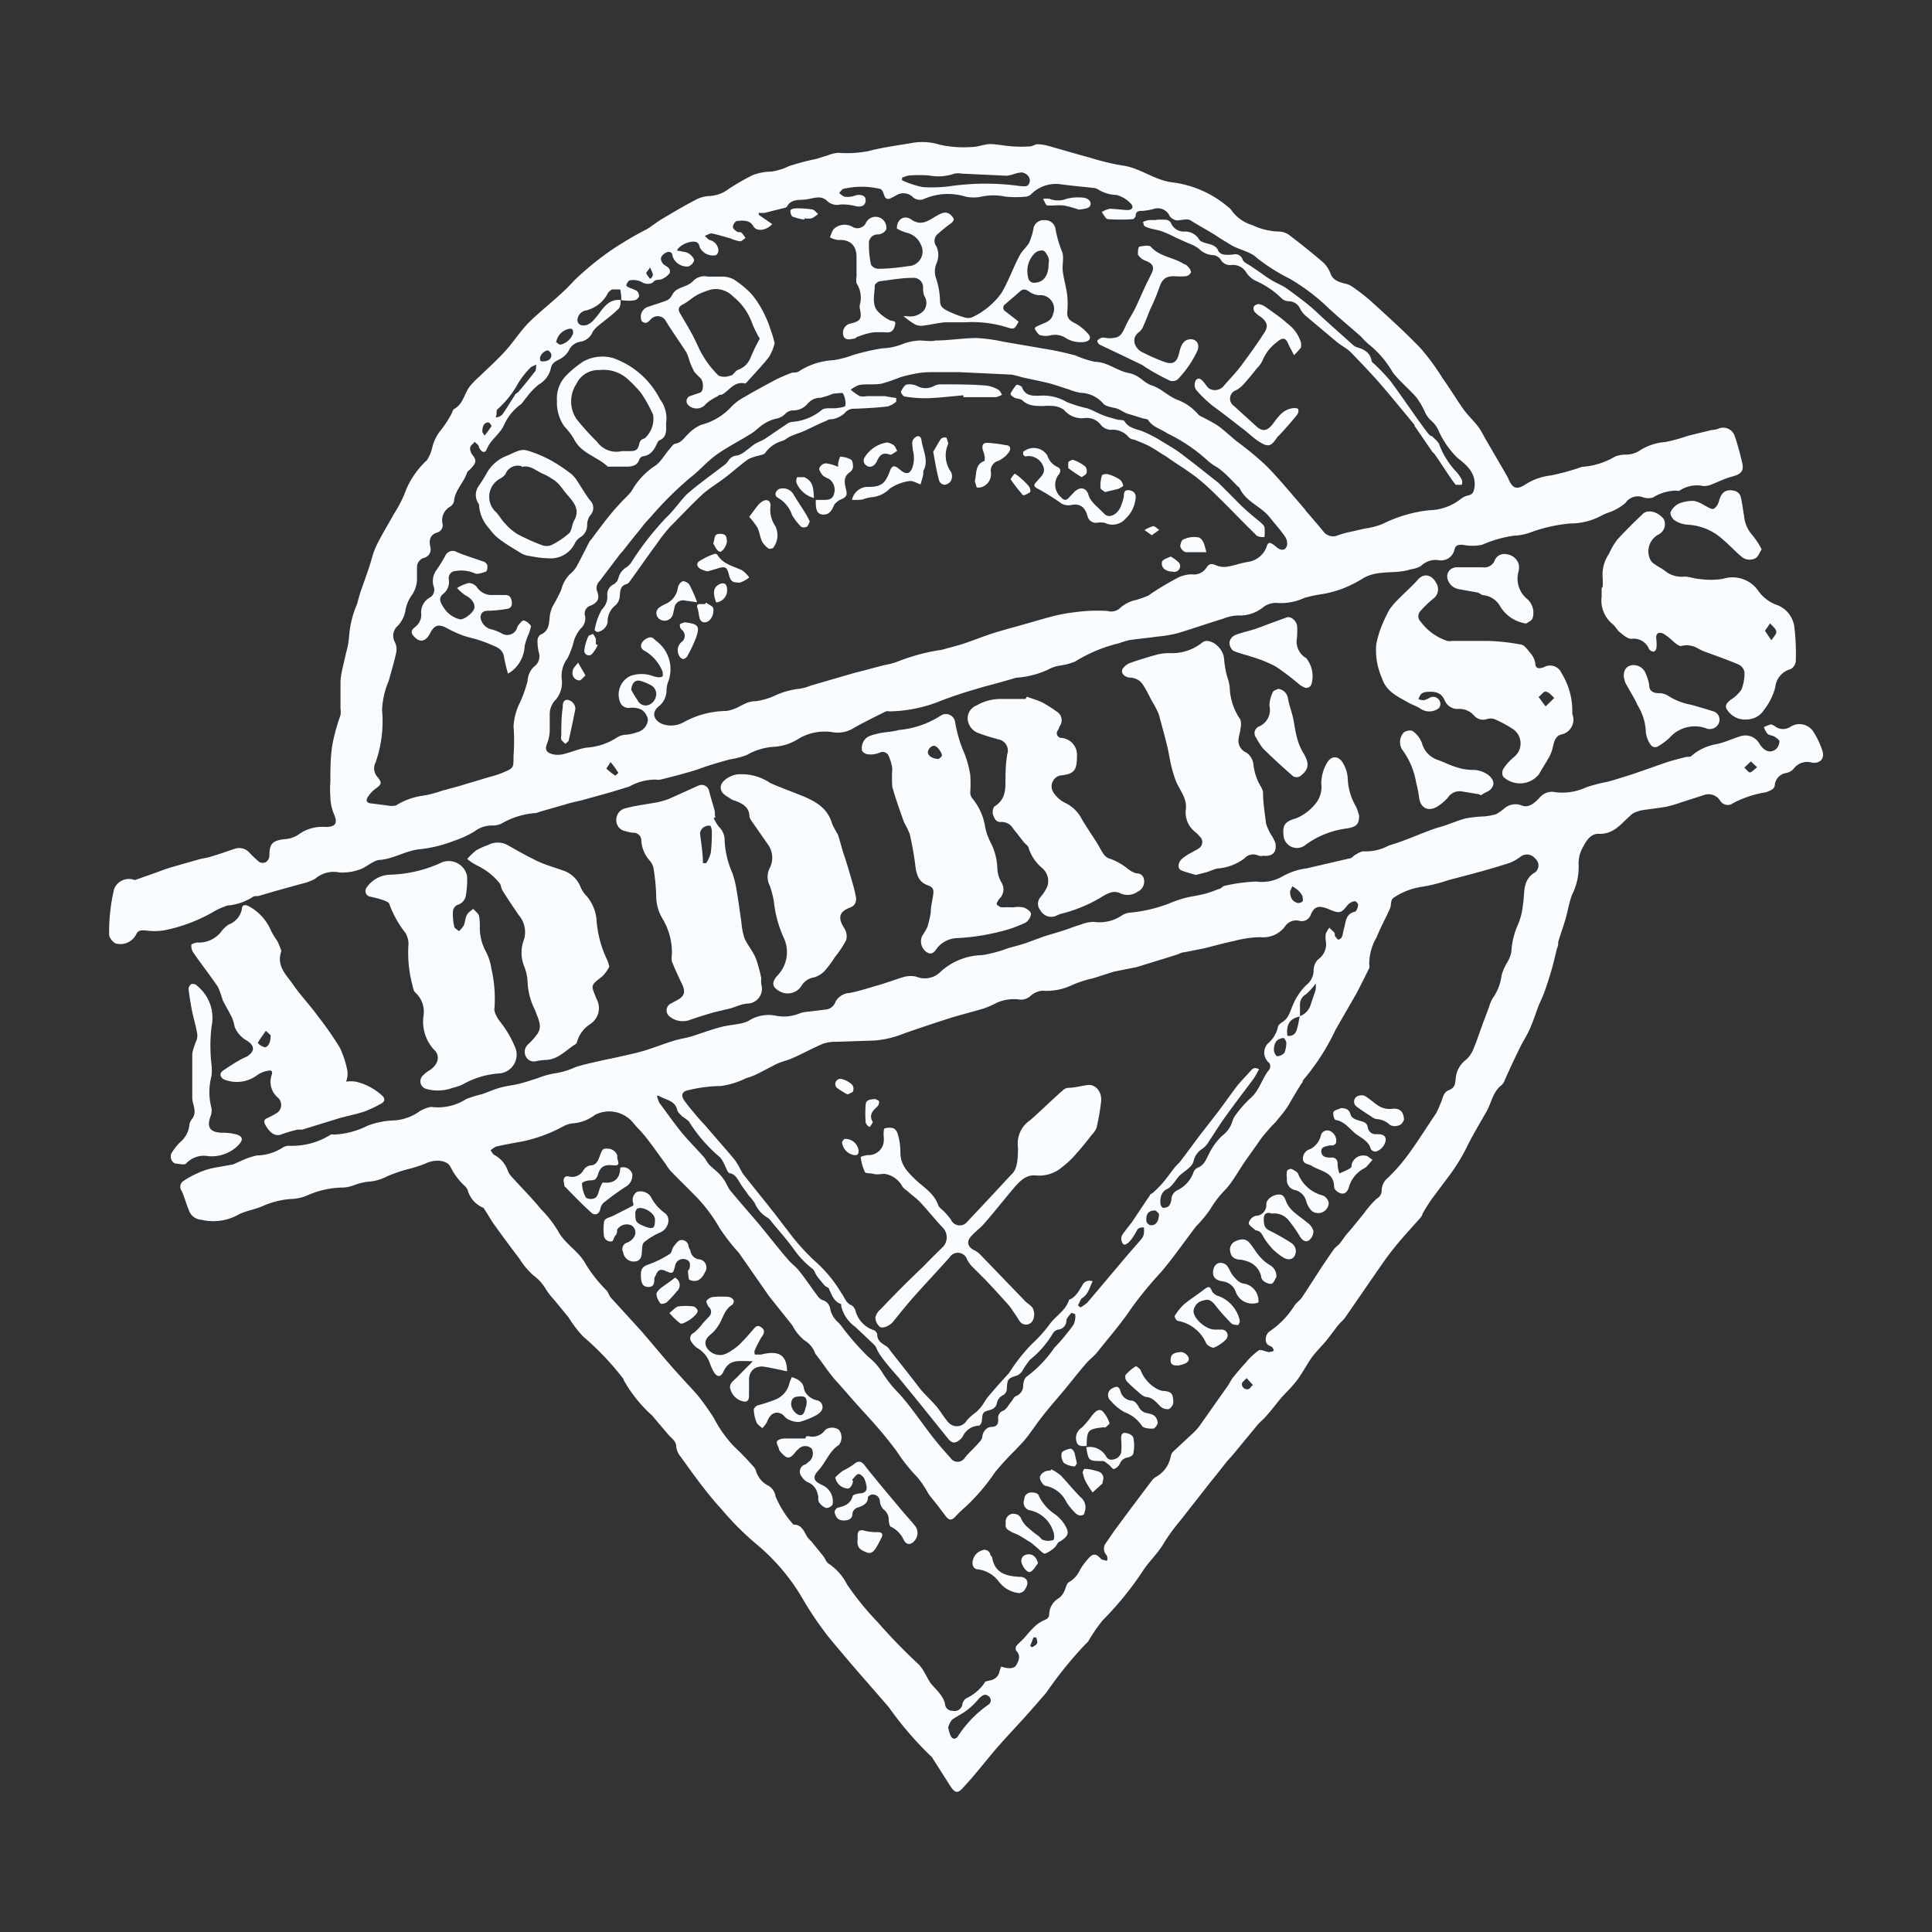 <svg id="Layer_1" data-name="Layer 1" xmlns="http://www.w3.org/2000/svg" viewBox="0 0 93.45 93.45"><rect x="0" y="0" width="93.45" height="93.45" fill="#333333" stroke="none"/><title>customer</title><path d="M20.85,53.54a2.51,2.51,0,0,0,1.7-.38,6.43,6.43,0,0,1,.78-.24c.31-.11.62-.25.94-.33s.57-.1.85-.17.6-.18.89-.27a4,4,0,0,1,.87-.24,3.51,3.51,0,0,0,.92-.28c.43-.15.88-.23,1.33-.34l.67-.14c.44-.1.88-.19,1.3-.31s1-.35,1.49-.5c.29-.09.6-.13.89-.22s.84-.29,1.27-.41.64-.12,1-.19a1.52,1.52,0,0,0,.47-.15,1.78,1.78,0,0,1,1.31-.24A2,2,0,0,0,38.72,49a1.76,1.76,0,0,1,.41-.07l.82-.1a.55.55,0,0,0,.46-.37.82.82,0,0,1,.68-.43c.47-.09.92-.24,1.37-.37.22-.06.44-.14.66-.21s.44-.16.66-.21a1.24,1.24,0,0,1,.54,0A1.07,1.07,0,0,0,45.5,47a3.06,3.06,0,0,1,2-.8,6.45,6.45,0,0,0,1.3-.35c.27-.07.54-.14.81-.23l.87-.32.89-.27c.31-.1.61-.22.91-.31a1.77,1.77,0,0,1,.63-.13,1.93,1.93,0,0,0,1.4-.34.94.94,0,0,1,.39-.11,7,7,0,0,0,2-.5,5.81,5.81,0,0,1,.63-.21c.29-.07.59-.11.88-.18s.5-.16.75-.25c.09,0,.17-.13.26-.15a8.15,8.15,0,0,1,1.54-.21A2,2,0,0,0,62,42.41,3.2,3.2,0,0,1,63.21,42q1-.23,2.07-.48c.1,0,.18-.12.27-.17s.3-.19.43-.17a2.32,2.32,0,0,0,1.19-.28c.26-.08.51-.16.77-.26.43-.16.85-.34,1.29-.5.22-.09.46-.14.69-.22s.67-.26,1-.34a6.25,6.25,0,0,1,.87-.09,3,3,0,0,0,.58-.11,2.78,2.78,0,0,0,.41-.29.82.82,0,0,1,.8-.14c.27.12.5,0,.71-.19s.16-.17.25-.25a.76.76,0,0,1,.7-.19,2.75,2.75,0,0,0,1.49-.24,7.85,7.85,0,0,1,1-.26l.33-.09c.38-.12.76-.23,1.13-.36l1.43-.5c.27-.09.56-.16.83-.23s.29,0,.37-.08A2.42,2.42,0,0,1,83,36c.41-.08.79-.27,1.19-.39a.77.77,0,0,1,.91.36c.23.37.52.48.8.27a.54.54,0,0,0,.17-.38c0-.07-.14-.17-.24-.23s-.25-.06-.33-.13a1,1,0,0,1-.18-.33,1.89,1.89,0,0,1,.33-.13.49.49,0,0,1,.23.11.65.65,0,0,0,.73,0,.8.8,0,0,1,1.1.24,4,4,0,0,1,.44.93c.12.38-.12.62-.5.57a.81.81,0,0,0-.88.28.63.63,0,0,1-.38.22.65.65,0,0,0-.54.55c0,.23-.22.3-.43.38a5.24,5.24,0,0,0-1.58.52.43.43,0,0,1-.63-.1.66.66,0,0,0-.8-.28l-1.06.34a7.08,7.08,0,0,1-.75.22c-.39.07-.78.11-1.17.17a1.73,1.73,0,0,0-.42.14.65.65,0,0,0-.16.13c-.45.39-.8.91-1.53.87-.44,0-.63.42-.81.75a1.63,1.63,0,0,0-.15.82,3,3,0,0,1-.32,1.38c-.12.31-.18.64-.27,1s-.27.85-.4,1.28c0,.1,0,.21-.06.31-.08.34-.16.68-.25,1s-.22.73-.35,1.09-.2.46-.29.69-.26.75-.42,1.11-.35.63-.5.95c-.25.51-.48,1-.71,1.52a.62.62,0,0,1-.15.25c-.43.32-.49.84-.73,1.27-.34.6-.7,1.19-1,1.81a9,9,0,0,1-.8,1.29L69.25,58c-.16.23-.3.46-.44.7,0,.06-.06.14-.1.2-.41.46-.83.91-1.22,1.39s-.63.84-.93,1.27l-1.49,2.16c-.09.13-.22.23-.32.35s-.38.5-.57.74-.51.55-.73.85-.47.79-.75,1.15-.6.63-.89,1-.37.46-.56.68-.3.28-.43.44l-1.24,1.5-.22.24-.52.66-.3.37-1.45,1.85a9.32,9.32,0,0,0-.82,1.13c-.29.49-.71.86-1,1.32a15.62,15.62,0,0,1-1.93,2.37,7.4,7.4,0,0,0-.69,1,.67.67,0,0,1-.14.15,19.52,19.52,0,0,0-1.9,2.35v0c-.35.41-.7.81-1.06,1.21s-.93,1-1.37,1.51-1,1.24-1.57,1.85c-.28.33-.42.3-.65-.06L45.08,85a.3.3,0,0,0-.08-.08,16.71,16.71,0,0,1-2-2.33c-.46-.54-.93-1.07-1.39-1.6s-1-1.17-1.51-1.78a16.83,16.83,0,0,1-1.23-1.8,10,10,0,0,0-2.39-2.81A14.08,14.08,0,0,1,34.9,73c-.74-.8-1.37-1.7-2-2.57a.89.89,0,0,1-.19-.45c0-.27-.21-.39-.35-.55l-.74-.87a.69.69,0,0,0-.14-.15,6.67,6.67,0,0,1-1.32-1.67s0-.07-.05-.1a13.66,13.66,0,0,0-1.91-2,5.87,5.87,0,0,1-.7-.92l-.69-.84a3.73,3.73,0,0,1-.4-.51,2.27,2.27,0,0,0-.62-.69,3.65,3.65,0,0,1-.66-.79c-.41-.54-.82-1.09-1.22-1.65-.14-.19-.26-.41-.39-.61s-.12-.21-.21-.24a1.3,1.3,0,0,1-.69-.83.62.62,0,0,0-.11-.17,3.06,3.06,0,0,1-.72-.95c-.17-.34-.77-.38-1.21-.16a6.44,6.44,0,0,1-.88.28,7.09,7.09,0,0,0-1,.35,2.25,2.25,0,0,1-.91.25,2.88,2.88,0,0,0-.7.18,1.65,1.65,0,0,1-.48.1,4.41,4.41,0,0,0-1.79.4,2.11,2.11,0,0,1-.66.15,4,4,0,0,0-1.39.32c-.42.2-.92.25-1.31.48A2.49,2.49,0,0,1,9.74,59a.68.68,0,0,1-.61-.48c-.13-.31-.21-.63-.35-.93a.33.33,0,0,1,.07-.45,4.09,4.09,0,0,1,.68-.38,3.38,3.38,0,0,1,.63-.23c.33-.08.68-.12,1-.19.15,0,.29-.11.44-.16a3.65,3.65,0,0,1,.82-.29,2.41,2.41,0,0,0,1.3-.41.64.64,0,0,1,.28-.06,3.48,3.48,0,0,0,2-.54.23.23,0,0,1,.14,0,4,4,0,0,0,1.64-.43,4,4,0,0,1,1.14-.25,2.37,2.37,0,0,0,1.38-.45A1.64,1.64,0,0,1,20.85,53.54Zm42-4.38a.86.86,0,0,0,.53-.51c.08-.26.18-.52.26-.78a1.44,1.44,0,0,0,0-.3,2.9,2.9,0,0,1-.48.53.55.55,0,0,0-.28.48c0,.2,0,.39,0,.59-.48.08-.68.38-.61.93a.38.38,0,0,0,.45-.28C62.79,49.61,62.82,49.38,62.87,49.16ZM48.43,80.61c.33.12.62.11.72-.06s.26-.46,0-.71a.26.26,0,0,1,0-.21c.11-.14.25-.25.37-.38s.31-.37.48-.53a1.62,1.62,0,0,1,.46-.33c.16-.07.28-.11.29-.31a.92.92,0,0,1,.47-.78.86.86,0,0,0,.25-.31c.08-.16.11-.39.23-.46a1.26,1.26,0,0,0,.54-.6,3.28,3.28,0,0,1,.39-.53c.23-.27.38-.27.62,0,.06.06.17.06.26.09s.06-.23,0-.28a.46.46,0,0,1,0-.6c.18-.26.35-.52.54-.77.56-.76,1.13-1.52,1.7-2.27a.7.7,0,0,1,.16-.13,1.43,1.43,0,0,0,.72-1,.43.43,0,0,1,.12-.23l.88-.82A3.15,3.15,0,0,0,58,69L59.41,67c.08-.12.14-.26.23-.37s.39-.48.6-.7a3.34,3.34,0,0,1,.64-.61c.1-.07.32.06.49.08a.77.77,0,0,0,.24-.06c0-.08-.07-.2-.14-.22-.26-.09-.28-.29-.22-.5a.45.45,0,0,1,.2-.25,4.16,4.16,0,0,0,1.17-1.23c.09-.13.24-.23.34-.36.52-.78,1-1.57,1.55-2.34.08-.12.21-.19.3-.3s.2-.28.31-.42l.25-.29.62-.76a4.44,4.44,0,0,1,.6-.69.44.44,0,0,0,.24-.39.81.81,0,0,1,.29-.61,8.48,8.48,0,0,0,1-1.14c.48-.66.91-1.35,1.35-2a4.68,4.68,0,0,0,.2-.45c.12-.23.12-.55.41-.66s.3-.3.33-.53a1.25,1.25,0,0,1,.5-.94,1.34,1.34,0,0,0,.37-.55c.18-.43.32-.87.48-1.3l.26-.69a1.94,1.94,0,0,1,.17-.42,2.42,2.42,0,0,0,.44-1.12,2.55,2.55,0,0,1,.28-.64,1.6,1.6,0,0,0,.19-.47,3.75,3.75,0,0,1,.32-1.34,3.17,3.17,0,0,0,.24-.94c.11-.56-.06-1.22.6-1.6a.43.43,0,0,0,0-.66.51.51,0,0,0-.74-.07,2.27,2.27,0,0,1-.48.27c-.45.15-.9.28-1.36.41l-.7.19-.92.24a7.72,7.72,0,0,1-1.32.33,3.28,3.28,0,0,0-1.28.49c-.23.12-.15.36-.22.54-.21.47-.46.92-.65,1.4a2.54,2.54,0,0,0-.36,1.32.36.36,0,0,1,0,.18c-.21.41-.41.83-.63,1.24l-1,1.74a10.91,10.91,0,0,1-1.58,2.45s0,.1-.07.15c-.2.32-.39.64-.6,1s-.41.56-.63.84c-.07.09-.17.17-.24.25s-.3.34-.44.52-.24.35-.37.52c-.23.33-.47.65-.69,1s-.41.66-.66.95a5,5,0,0,0-.78,1,5.8,5.8,0,0,1-.68.82c-.56.73-1.09,1.5-1.69,2.21a18.59,18.59,0,0,0-1.44,1.75c-.5.75-1.1,1.43-1.66,2.14-.17.21-.4.37-.57.58-.42.49-.81,1-1.22,1.48s-.64.75-.94,1.14-.44.62-.67.91-.36.4-.54.6a14.25,14.25,0,0,0-1,1.09,9.88,9.88,0,0,1-1.42,1.67,5,5,0,0,0-.47.45c-.21.23-.33.22-.5,0s-.27-.36-.41-.54-.3-.36-.43-.55a4.66,4.66,0,0,0-.54-.8,8.46,8.46,0,0,1-1-1.26c-.48-.65-1-1.25-1.57-1.87s-.88-1-1.29-1.45-.66-.87-1-1.3a.42.42,0,0,1-.08-.12,1.18,1.18,0,0,0-.5-.6,2.38,2.38,0,0,1-.41-.43,3.21,3.21,0,0,1-.19-.31l-1.11-1.39L35.74,60.6a9.82,9.82,0,0,1-.94-1.21,7.47,7.47,0,0,0-1.23-1.61c-.38-.39-.77-.76-1.14-1.15a2.18,2.18,0,0,1-.22-.31c-.31-.42-.6-.84-.92-1.25s-.47-.51-.68-.78a1.5,1.5,0,0,0-1.82-.37,2.08,2.08,0,0,1-1,.41,1.19,1.19,0,0,0-.54.15,7.36,7.36,0,0,1-1.93.72c-.44.08-.89.16-1.33.26a1.35,1.35,0,0,0-.26.18c.06.08.11.19.19.23a1.36,1.36,0,0,1,.65.78,1,1,0,0,0,.16.25c.48.53,1,1.05,1.44,1.59A5.48,5.48,0,0,1,27,59.56c.34.63,1,.95,1.34,1.6a6.83,6.83,0,0,0,1,1.26c.09.1.12.25.21.35L31,64.36c.47.54.93,1.1,1.4,1.64s.91,1,1.33,1.47a12.64,12.64,0,0,1,.8,1.12,5.88,5.88,0,0,0,1,1.4,12.6,12.6,0,0,1,.88.91.62.62,0,0,1,.15.22,1.16,1.16,0,0,0,.62.75.71.71,0,0,1,.33.5,4.78,4.78,0,0,0,.82,1.32.13.13,0,0,0,.1.06c.31,0,.45.28.58.53a1.18,1.18,0,0,0,.23.27l.59.73c.09.12.14.29.26.36a2.59,2.59,0,0,1,.88,1,14.18,14.18,0,0,0,1.47,1.81,28.32,28.32,0,0,0,2,2.06,1.55,1.55,0,0,1,.24.33c.12.19.21.4.34.58s.61.58.69,1a.35.35,0,0,0,.36.33.39.39,0,0,0,.47-.26c0-.13.1-.29.21-.35a2.2,2.2,0,0,0,.88-.75c0-.07.17-.08.26-.11a.55.55,0,0,0,.46-.45A2.24,2.24,0,0,1,48.43,80.61Zm3.71-17.47.12.1A1.76,1.76,0,0,0,52.6,63l1.84-2.18c.25-.3.52-.59.77-.89a.52.52,0,0,0,.12-.26,1.54,1.54,0,0,0,0-.3c-.11,0-.26,0-.33.13s-.19.35-.32.5-.26.23-.33.19-.17-.27-.08-.43.13-.18.19-.27.21-.26.3-.39c.29-.43.57-.86.86-1.28,0-.06.11-.09.16-.14a4.57,4.57,0,0,0,.44-.44c.2-.23.37-.48.56-.72s.23-.23.33-.37c.3-.39.59-.79.89-1.19l.9-1.16c.31-.41.61-.84.92-1.25.18-.23.39-.44.59-.66s.22-.28.49-.18a4,4,0,0,1-.26.46c-.46.62-.93,1.23-1.38,1.86-.27.37-.51.77-.77,1.15a1.13,1.13,0,0,1-.31.37.94.94,0,0,0-.45.63.68.68,0,0,1-.22.31c-.15.14-.33.25-.47.39s-.35.53-.6.64-.34.41-.31.69c0,.08.07.2.12.21a.38.38,0,0,0,.29-.09.6.6,0,0,0,.12-.32.51.51,0,0,1,.29-.44,1.52,1.52,0,0,0,.78-.87.38.38,0,0,1,.21-.22c.29-.12.38-.36.51-.61a3.08,3.08,0,0,1,.66-.93,1.35,1.35,0,0,0,.5-.7.92.92,0,0,1,.16-.31,5.42,5.42,0,0,1,.7-.8c.46-.38.58-1,.93-1.4a.32.32,0,0,0,0-.31.64.64,0,0,1-.08-.94,1.46,1.46,0,0,0,.49-.79c0-.09.12-.19.21-.25.31-.18.37-.49.5-.79a3,3,0,0,1,.66-1,.91.91,0,0,0,.36-.69.77.77,0,0,1,.2-.54.9.9,0,0,0,.39-.9,1.08,1.08,0,0,1,0-.36,1.46,1.46,0,0,1,.17-.29c.07.08.16.15.23.23s0,.14.06.2.1.15.15.15a.24.24,0,0,0,.17-.14c.05-.12.06-.27.1-.4.09-.32.07-.7.52-.81.07,0,.15-.2.16-.31s-.13-.21-.17-.2a.58.58,0,0,0-.34.19c-.29.38-.38.41-.81.24a2.85,2.85,0,0,0-.31-.12c-.35-.09-.5,0-.65.32a.46.46,0,0,1-.56.32.64.64,0,0,0-.7.28,1.32,1.32,0,0,1-1.19.51,5.31,5.31,0,0,0-1.25.18c-.48.1-.95.23-1.42.35l-1,.2c-.14,0-.27.09-.41.13l-.64.2-1.27.39L53.87,47l-1,.32a5.51,5.51,0,0,0-1,.32,2.83,2.83,0,0,1-1.45.28,1,1,0,0,0-.57.25.68.68,0,0,1-.51.18,2.06,2.06,0,0,0-1.12.15,4.37,4.37,0,0,1-.67.29c-.57.17-1.15.31-1.71.49s-1.4.46-2.09.7a4.81,4.81,0,0,1-1.45.35l-1.83.06a2,2,0,0,0-.65.09c-.52.22-1,.49-1.53.72-.21.09-.44.14-.65.23s-.71.37-1.06.54a2.88,2.88,0,0,1-.49.18,4,4,0,0,1-1.22.38,7,7,0,0,0-1.57.2c-.32.06-.38.26-.19.52s.46.58.7.86c.1.12.22.24.32.35.43.51.87,1,1.3,1.51a2.1,2.1,0,0,1,.22.3c.12.18.2.39.32.55.47.6.95,1.18,1.41,1.77.24.29.45.6.69.89a10.55,10.55,0,0,0,1.48,1.64,6.45,6.45,0,0,1,1.15,1.43c.16.2.2.47.48.58a.47.47,0,0,1,.21.31,1.36,1.36,0,0,0,.84.89c.08,0,.2.14.2.21,0,.31.21.43.43.57a.55.55,0,0,1,.18.19c.49.63,1,1.26,1.47,1.88.24.29.52.54.76.82s.39.57.62.82a.55.55,0,0,0,.87-.11,2.47,2.47,0,0,1,.45-.4,2.44,2.44,0,0,0,.27-.29c.12-.16.2-.33.33-.48.32-.38.65-.75,1-1.13,0,0,0,0,0,0A8.41,8.41,0,0,1,49.92,65a6.63,6.63,0,0,0,.89-1c.3-.38.75-.63.9-1.13h0c.32-.12.46-.41.63-.68a.38.38,0,0,1,.51-.21c-.15.29-.2.6-.49.8C52.27,62.81,52.22,63,52.14,63.14ZM31.86,53l-.08,0a1.2,1.2,0,0,0,.12.35c.33.45.66.91,1,1.34s.76.84,1.13,1.26c.11.12.17.27.27.38s.29.26.43.39a2,2,0,0,1,.3.36c.11.16.17.35.29.5.41.5.85,1,1.27,1.49s1,1.25,1.53,1.86c.17.2.39.35.54.55.31.39.59.81.89,1.21a.56.56,0,0,0,.22.19.52.52,0,0,1,.39.45,1.19,1.19,0,0,0,.39.64,2.78,2.78,0,0,1,.26.32A12.57,12.57,0,0,0,42,65.63a3,3,0,0,1,.69.78,5.66,5.66,0,0,0,.8,1c.54.6,1,1.28,1.48,1.91.31.41.64.8,1,1.19a.41.41,0,0,0,.7,0c.17-.22.39-.41.58-.62s.26-.28.27-.43.16-.43.43-.44.35-.14.33-.39a.37.37,0,0,1,.26-.4c.15-.08.24-.27.35-.4s.14-.25.25-.3a.53.53,0,0,0,.35-.49c0-.16.07-.41.18-.46A5.82,5.82,0,0,0,51,65.19a9.86,9.86,0,0,0,.93-1.12,1,1,0,0,0,.08-.5s-.17-.08-.19-.06-.23.24-.24.36a.43.43,0,0,1-.39.44.4.4,0,0,0-.24.15,4.81,4.81,0,0,1-1.14,1.32,4.1,4.1,0,0,0-.36.53.64.64,0,0,1-.25.22c-.45.14-.48.17-.5.67a.37.37,0,0,1-.16.27.56.56,0,0,0-.33.45.44.44,0,0,1-.26.26c-.42.12-.42.12-.46.55,0,.09-.09.23-.15.23a.88.88,0,0,0-.77.52.7.7,0,0,1-.21.21c-.2.15-.36.08-.5-.1l-1.49-1.85-.89-1.09c-.28-.32-.56-.63-.83-1a2.56,2.56,0,0,1-.22-.35.84.84,0,0,0-.12-.23l-.94-.89a1.73,1.73,0,0,1-.68-1s0-.1,0-.1c-.36-.12-.45-.44-.59-.73,0-.07-.14-.1-.2-.16s-.25-.29-.37-.45-.12-.28-.23-.37a4.13,4.13,0,0,1-.87-.9c-.34-.48-.73-.91-1.1-1.36a.8.8,0,0,0-.2-.21,1.46,1.46,0,0,1-.62-.7,2.48,2.48,0,0,0-.29-.37c-.14-.2-.29-.39-.42-.6s-.22-.42-.49-.48c-.1,0-.16-.2-.22-.31a1.94,1.94,0,0,0-.25-.45,7.26,7.26,0,0,1-1.52-1.75A2.5,2.5,0,0,0,33,54c-.09-.1-.21-.19-.24-.3C32.66,53.22,32.19,53.21,31.86,53Zm14,30.53a1.83,1.83,0,0,0,.11.4c.08.2.24.23.36.06a5.49,5.49,0,0,1,1.47-1.53.25.25,0,0,0,0-.43c-.18-.13-.31,0-.45.13a3.54,3.54,0,0,1-.59.57c-.22.17-.49.29-.72.46A1.2,1.2,0,0,0,45.87,83.53ZM62.22,50.44c0-.06-.09-.23-.13-.23a.5.5,0,0,0-.36.16.74.74,0,0,0-.11.44c0,.1.11.29.16.28a.51.51,0,0,0,.35-.17A1.41,1.41,0,0,0,62.22,50.44Zm.18-7.33c0,.33.13.51.38.57A.31.31,0,0,0,63,43.6c.05-.05,0-.19,0-.26a1,1,0,0,0-.24-.3,2.2,2.2,0,0,0-.25-.17ZM56.06,58.72s-.11-.16-.2-.17c-.29,0-.44.15-.41.51,0,.08.12.2.2.2C55.89,59.29,56.05,59.1,56.06,58.72ZM84.69,36.83l-.32.3c.1.08.2.24.28.23s.23-.16.34-.25ZM60.61,67l-.31-.34c-.08.09-.21.17-.23.27s.09.28.26.27S60.48,67.05,60.61,67ZM50.12,79.2l-.13,0-.16.41.09.07c.09-.06.2-.1.24-.19S50.14,79.29,50.12,79.2Z" style="fill:#f8fcfe"/><path d="M6.52,42.57l.85-.3c.29-.1.58-.22.88-.31l1.4-.4c.2-.05.4-.07.6-.14.37-.11.73-.24,1.09-.36a.66.66,0,0,1,.73.19,5.11,5.11,0,0,0,.48.45.34.34,0,0,0,.31,0,.39.39,0,0,0,.17-.31c0-.56.13-.73.73-.8a1.32,1.32,0,0,0,.66-.21A1.93,1.93,0,0,1,15.73,40c.53,0,.62-.19.4-.68a2.24,2.24,0,0,1-.15-.77,4.57,4.57,0,0,1,0-.74c0-.62,0-1.25.11-1.86a9.87,9.87,0,0,1,.38-1.36,1.12,1.12,0,0,0,0-.32c0-.41,0-.83,0-1.25s.17-.94.26-1.41a4,4,0,0,0,.16-.89,4.8,4.8,0,0,1,.38-1.5c.07-.26.14-.52.23-.77s.24-.67.35-1,.15-.52.24-.78a4.55,4.55,0,0,1,.3-.63c.21-.4.45-.79.67-1.19a5.92,5.92,0,0,0,.59-1.18,4.14,4.14,0,0,1,1-1.41,2,2,0,0,0,.26-.62,2.09,2.09,0,0,1,.41-.83,4.77,4.77,0,0,0,.51-.78c.05-.08.07-.21.14-.25.43-.24.48-.71.73-1.06a3.48,3.48,0,0,1,.46-.48c.43-.42.88-.82,1.28-1.26s.75-1,1.18-1.42c.7-.68,1.5-1.26,2.16-2a15.24,15.24,0,0,1,1.6-1.33,16.47,16.47,0,0,1,1.9-1.14c.25-.15.46-.33.71-.48.54-.32,1.09-.65,1.65-.94a1.56,1.56,0,0,1,.7-.19,1.68,1.68,0,0,0,.92-.35,11,11,0,0,1,1.15-.66,2.66,2.66,0,0,1,.9-.17,2.74,2.74,0,0,0,.84-.26,11.64,11.64,0,0,1,1.32-.35l.55-.17a1.91,1.91,0,0,1,.51-.13A5.48,5.48,0,0,0,42,7.31c.68-.18,1.38-.27,2.08-.39A2.86,2.86,0,0,1,45.46,7,5.27,5.27,0,0,0,47,7.11c.31,0,.61-.14.91-.14s.71.09,1.07.11a5.89,5.89,0,0,0,.84,0c.13,0,.27-.12.39-.1.34,0,.69.14,1,.22.49.14,1,.29,1.49.42A12.29,12.29,0,0,0,54.25,8c.88.1,1.56.71,2.45.82A5.14,5.14,0,0,1,59.39,10a.69.69,0,0,1,.19.19,1.89,1.89,0,0,0,1,.7,3.11,3.11,0,0,0,1.31.31.9.9,0,0,1,.51.2c.55.42,1.1.86,1.62,1.31a1.46,1.46,0,0,1,.34.53c.12.32.39.39.66.47a1.1,1.1,0,0,1,.32.11,10.35,10.35,0,0,1,.91.69c.83.76,1.66,1.5,2.44,2.31a10.44,10.44,0,0,1,1.07,1.45c.35.49.66,1,1,1.49.21.3.48.55.71.84a3.06,3.06,0,0,1,.3.49L72.88,23l.07.13c.21.52.42.58.87.28A2.85,2.85,0,0,1,75,23a11.25,11.25,0,0,0,1.38-.37,1,1,0,0,1,.16-.05,3.61,3.61,0,0,0,1.57-.49,1.29,1.29,0,0,1,.51-.1,1.23,1.23,0,0,0,.74-.23,2.69,2.69,0,0,1,1.19-.38,7.37,7.37,0,0,0,1.09-.3l1.15-.28a1.35,1.35,0,0,0,.29-.05.59.59,0,0,1,.84.38c.14.4.24.8.34,1.21s0,.58-.44.7-.69.26-1,.38a1,1,0,0,1-.43.09,1.51,1.51,0,0,0-1.15.22.18.18,0,0,1-.14,0,2.19,2.19,0,0,0-1.14.33.75.75,0,0,1-.47,0,.72.72,0,0,0-.87.27,2.65,2.65,0,0,1-.69.42,2.75,2.75,0,0,0-.43.17,3.17,3.17,0,0,1-1.55.4,7.49,7.49,0,0,0-1.94.44,2.57,2.57,0,0,1-.78.15,5.9,5.9,0,0,0-1.54.44,2.28,2.28,0,0,1-.94,0c-.21,0-.34,0-.4.24a.66.66,0,0,1-.74.51,1,1,0,0,0-.87.27,1.34,1.34,0,0,1-.51.17c-.75.25-1.59,0-2.31.44a5.93,5.93,0,0,1-1,.5,5.67,5.67,0,0,1-.92.25,6.67,6.67,0,0,0-.91.19,2.72,2.72,0,0,1-1.25.25,1,1,0,0,0-.75.21,1.81,1.81,0,0,1-1.23.39,2.22,2.22,0,0,0-.71.16c-.72.22-1.44.47-2.16.69a6.1,6.1,0,0,1-1,.17c-.45.07-.9.1-1.35.17a3.17,3.17,0,0,0-.5.15A7.18,7.18,0,0,0,52,32a3,3,0,0,1-.7.19,1.75,1.75,0,0,0-.61.2,4.27,4.27,0,0,1-1.53.39l-.8.23-.78.21c-.37.11-.73.21-1.09.33s-.77.26-1.14.41a6.89,6.89,0,0,1-2.33.45.34.34,0,0,0-.17,0c-.54.27-1.08.53-1.6.83a1.44,1.44,0,0,1-.95.18,2.47,2.47,0,0,0-1.75.36,2.49,2.49,0,0,1-1.07.34,3,3,0,0,0-1.36.4,4,4,0,0,1-.81.21c-.36.1-.73.2-1.09.32s-.49.18-.74.25c-.51.15-1,.28-1.54.41a.53.53,0,0,1-.2,0,2.53,2.53,0,0,0-1.29.33l-.84.26-1.47.41c-.25.06-.51.11-.76.19l-1.26.36a.78.78,0,0,1-.25.07,3.8,3.8,0,0,0-1.62.51,1,1,0,0,1-.45.09,1.35,1.35,0,0,0-.84.28,4.84,4.84,0,0,1-1,.46,6.4,6.4,0,0,1-1.59.4c-.7.05-1.27.45-1.95.52-.35,0-.66.34-1,.46a2.49,2.49,0,0,1-1,.15,1.37,1.37,0,0,0-1.17.3,2.33,2.33,0,0,1-.67.25l-1.23.34-.85.25c-.11,0-.24,0-.31.07a2.7,2.7,0,0,1-1.19.39,3.53,3.53,0,0,0-.74.34A7.8,7.8,0,0,1,7.94,45,3.09,3.09,0,0,1,7,45c-.21,0-.33,0-.42.21a.86.86,0,0,1-1,.42.74.74,0,0,1-.3-.37A9.07,9.07,0,0,1,5.52,43,.77.77,0,0,1,6.52,42.57Zm23.53-28A2.17,2.17,0,0,0,30,14s-.26,0-.39,0a.51.51,0,0,0-.24.24,1.61,1.61,0,0,1-1.09.79.5.5,0,0,0-.35.49c.06.25.28.24.45.2a.86.86,0,0,0,.36-.27c.37-.38.58-1,1.28-.94,0,.16,0,.37-.15.47-.28.28-.6.5-.91.76a1.22,1.22,0,0,0-.29.31.78.78,0,0,1-.6.48.74.74,0,0,0-.57.45,1.09,1.09,0,0,1-.46.41c-.19.1-.34.18-.39.4a1.22,1.22,0,0,1-.59.81,3.16,3.16,0,0,0-.59.62c-.11.11-.18.27-.31.36a2.49,2.49,0,0,0-.79,1c-.2.43-.65.69-.83,1.16-.09.21-.28.13-.38-.13,0-.09-.13-.16-.2-.24-.08.1-.2.18-.22.28a.51.51,0,0,0,.11.35c.19.24.19.36,0,.58s-.23.19-.27.31c-.16.47-.58.83-.62,1.36a.43.43,0,0,1-.21.27.75.75,0,0,0-.35.79.36.36,0,0,1-.23.44c-.38.11-.42.37-.36.69a.42.42,0,0,1-.29.54.47.47,0,0,0-.35.46c0,.17,0,.34,0,.51a1.42,1.42,0,0,1-.28.88,1.82,1.82,0,0,0-.27.64,1.41,1.41,0,0,1-.39.81.63.63,0,0,0-.13.78.81.81,0,0,1,.07.48c-.1.47-.24.93-.37,1.4a4,4,0,0,0-.32,1.4,6,6,0,0,1-.31,2.53.62.62,0,0,0,.07.69c.25.3.23.37-.09.6a1.42,1.42,0,0,0-.38.43c-.09.15,0,.26.18.27l.79.1a.94.94,0,0,0,.41,0,3.28,3.28,0,0,1,1.22-.46,5.13,5.13,0,0,0,1-.25l.81-.22,1.2-.36c.31-.1.62-.16.92-.29.59-.24.53-.26.54-.84a9.44,9.44,0,0,0,0-1.41,2.93,2.93,0,0,1,.33-1.19,6.81,6.81,0,0,0,.35-1,1,1,0,0,1,.34-.72.6.6,0,0,0,.2-.67,2.29,2.29,0,0,1-.06-.58.35.35,0,0,1,.16-.28c.35-.15.39-.43.42-.76a1.7,1.7,0,0,1,.14-.58,8.13,8.13,0,0,0,.43-.83,1.61,1.61,0,0,1,.43-.76,1.34,1.34,0,0,0,.31-.36c.22-.4.42-.81.63-1.22l.08-.09c.3-.4.6-.81.92-1.2.19-.24.41-.47.62-.7a5.33,5.33,0,0,0,.4-.42,3.53,3.53,0,0,1,1.1-1.21c.3-.17.49-.55.74-.83.09-.1.18-.26.29-.27.3-.05.43-.3.62-.47a1.9,1.9,0,0,1,.62-.44,3,3,0,0,0,1.47-.88,2.61,2.61,0,0,1,.65-.48c.49-.29,1-.56,1.5-.83a8,8,0,0,1,.8-.34c.12,0,.27,0,.39-.11a3.45,3.45,0,0,1,1.61-.49,4.86,4.86,0,0,0,.94-.25,11.18,11.18,0,0,1,1.39-.32,2.91,2.91,0,0,0,1-.21,2.61,2.61,0,0,1,.83-.17c.25,0,.51.06.76,0,.66,0,1.32-.12,2-.12a8.17,8.17,0,0,1,1.29.18l2.33.4c.38.07.76.16,1.14.26a5.16,5.16,0,0,0,.94.31c.61,0,1.06.43,1.63.54s.71.47,1.15.61.8.54,1.25.7a2.47,2.47,0,0,1,1,.72.78.78,0,0,0,.2.11c.25.14.51.26.74.42s.59.49.89.74a14.91,14.91,0,0,1,1.44,1.19c.66.67,1.25,1.4,1.87,2.11a.61.61,0,0,0,.07.1c.28.32.56.65.85,1a.58.58,0,0,0,.68.15,4.37,4.37,0,0,1,.62-.17l.71-.16a3.57,3.57,0,0,0,.81-.21,6.7,6.7,0,0,1,2.26-.67,2.56,2.56,0,0,0,1.57-.57.79.79,0,0,1,.35-.15c.22-.06.25-.2.28-.39.09-.7-.4-1.09-.83-1.43a4.24,4.24,0,0,1-.88-1.25,1.41,1.41,0,0,0-.4-.56,1.23,1.23,0,0,1-.3-.43,3.91,3.91,0,0,0-.4-.68c-.36-.41-.8-.77-1.14-1.2a4.75,4.75,0,0,0-1.12-1.33,3.25,3.25,0,0,1-.42-.41c-.57-.51-1.18-1-1.72-1.52a9.8,9.8,0,0,0-1.73-1.28,9.12,9.12,0,0,1-1.58-1c-.32-.32-.87-.39-1.29-.65-.2-.13-.41-.24-.61-.38-.42-.28-.88-.51-1.31-.79-.16-.1-.45,0-.67,0a.54.54,0,0,1-.34-.2.63.63,0,0,0-.79-.35,3,3,0,0,1-.52.09c-.18,0-.34,0-.34.27,0,0-.08.13-.13.13a8.15,8.15,0,0,1-1.21,0c-.11,0-.2-.22-.3-.34a1.08,1.08,0,0,1,.39-.16c.28,0,.56.05.83.06s.35-.16.17-.33A1.42,1.42,0,0,0,54,9.43a1.75,1.75,0,0,1-.89-.27.48.48,0,0,0-.23-.07c-.51-.06-1-.1-1.53-.17a1.68,1.68,0,0,0-1.46.46.43.43,0,0,1-.26.13,4.73,4.73,0,0,1-1,0,2.79,2.79,0,0,0-1.15,0,1.86,1.86,0,0,1-.78,0,2.9,2.9,0,0,0-2,.11.5.5,0,0,1-.57-.11.65.65,0,0,0-.78-.06l-.23.12c-.2.11-.3.05-.37-.17s-.13-.26-.22-.27a3.8,3.8,0,0,0-1.71,0c-.09,0-.15.13-.23.2a1,1,0,0,0,.24.18.86.86,0,0,0,.32,0c.11,0,.23-.07.34-.08s.37,0,.38.23-.13.34-.36.33a2.38,2.38,0,0,1-.26-.05,2.39,2.39,0,0,0-.59-.05A.69.69,0,0,1,40,9.71a.59.59,0,0,0-.39-.16c-.25,0-.5.1-.76.11s-.62,0-.78.33a.17.17,0,0,1-.1.06l-1,.25-.27,0,0,.09.65.45c-.29.32-.76.38-.92.09s-.5-.27-.78-.24c-.08,0-.19.17-.2.27s.11.18.19.24.17,0,.23.06a1.5,1.5,0,0,1,.19.25c-.09.06-.19.17-.28.16a1.94,1.94,0,0,1-.45-.14c-.3-.08-.6-.18-.91-.24-.1,0-.22.08-.33.12.08.07.15.17.24.2a.55.55,0,0,1,.42.49.32.32,0,0,1-.11.24.71.71,0,0,1-.79-.37.41.41,0,0,0-.11-.23c-.23-.16-.85.07-1,.38a3,3,0,0,1,.32.06.6.6,0,0,1,.3.11c.1.08.23.22.21.32a.46.46,0,0,1-.28.28.74.74,0,0,1-.76-.5c0-.2-.17-.25-.32-.17s-.24.19-.24.3a.4.4,0,0,0,.19.31c.17.1.31.22.22.4a.94.94,0,0,1-.37.27c-.12.06-.3,0-.39.12s-.38.17-.62,0a.92.92,0,0,0-.53-.06c-.06,0-.14.13-.17.21s.1.12.17.16a1.64,1.64,0,0,1,.33.14.33.33,0,0,1,.11.27.32.32,0,0,1-.21.18C30.47,14.57,30.26,14.54,30.05,14.52Zm13.3,4.73,0,.13a1.2,1.2,0,0,1-.41.23c-.53.06-1.06.09-1.6.11a.56.56,0,0,0-.48.21,1.17,1.17,0,0,1-.49.27c-.12.05-.26,0-.37.09-.35.14-.68.31-1,.46s-.49.18-.73.29-.26.18-.41.23a1.54,1.54,0,0,0-.85.59c-.05.08-.2.09-.31.13a2,2,0,0,0-.52.18c-.37.27-.72.58-1.08.86s-.77.52-1.11.82c-.54.5-1,1-1.55,1.55a7.82,7.82,0,0,0-.67.85c-.45.61-.88,1.23-1.32,1.84a.31.31,0,0,1-.14.11c-.29.08-.31.29-.33.55a.67.67,0,0,1-.19.46,1,1,0,0,0-.4.85.61.61,0,0,1-.48.46.3.3,0,0,1-.15-.09,3.11,3.11,0,0,1,.35-1,.86.86,0,0,0,.27-.63.54.54,0,0,1,.31-.59.5.5,0,0,0,.22-.29.84.84,0,0,1,.39-.53.84.84,0,0,0,.23-.23,14.2,14.2,0,0,1,1.7-2.18c.37-.34.66-.79,1-1.13.57-.5,1.2-.94,1.81-1.41a.82.82,0,0,0,.18-.19.54.54,0,0,1,.45-.27,1.05,1.05,0,0,0,.41-.23c.15-.1.28-.23.44-.33s.34-.15.49-.25l1.12-.76.14-.05a2.55,2.55,0,0,0,1.48-.58c.15-.13.49-.06.73-.09s.41-.07.41-.12a1,1,0,0,0-.11-.58c0-.07-.32,0-.48,0a3.62,3.62,0,0,1-.61.2.8.8,0,0,0-.62.28.9.9,0,0,1-.75.33A.57.57,0,0,0,38,20a.84.84,0,0,1-.5.26,1.94,1.94,0,0,0-.62.29c-.18.12-.33.29-.51.4-.55.35-1.13.64-1.65,1s-.87.8-1.34,1.16A16.58,16.58,0,0,0,31.48,25a5.23,5.23,0,0,0-.48.56c-.3.36-.59.73-.88,1.1l-.12.13-1,1.32a.46.46,0,0,0-.11.51c.13.35,0,.53-.31.67a.4.4,0,0,0-.28.51.65.65,0,0,1-.22.61,1.86,1.86,0,0,0-.31.55,4,4,0,0,1-.32.88,1.42,1.42,0,0,0-.28,1,1.27,1.27,0,0,1-.36,1.08,1,1,0,0,0-.22.6c0,.27,0,.55,0,.83a1.86,1.86,0,0,1-.11.57c-.13.3-.09.47.24.56a1.14,1.14,0,0,0,.52,0c.39-.09.77-.27,1.16-.32a3,3,0,0,0,1.43-.48,1,1,0,0,1,.38-.14c.21,0,.43-.06.64-.13a.68.68,0,0,0,.49-.61.73.73,0,0,0-.32-.48,1.07,1.07,0,0,0-.57-.08.44.44,0,0,1-.45-.26,1,1,0,0,1,.48-1.28,1.6,1.6,0,0,1,1.1,0,1.22,1.22,0,0,0,.26.06c.07,0,.18,0,.21-.06s0-.15,0-.21a2.05,2.05,0,0,0-.85-1c-.29-.13-.24-.42.05-.59s.36,0,.49.1a1.7,1.7,0,0,1,.57,2,1.22,1.22,0,0,0-.07.38,1,1,0,0,1-.38.79c-.35.29-.26.65.15.84a1.25,1.25,0,0,0,1.1-.1,4.34,4.34,0,0,1,2-.52,1.4,1.4,0,0,0,.34-.08c.36-.11.64-.39,1.07-.39a3.18,3.18,0,0,0,.91-.25,3.87,3.87,0,0,1,1.11-.34,2.34,2.34,0,0,0,.68-.17l1.86-.54c.26-.08.53-.14.79-.21l.9-.24a3.29,3.29,0,0,0,.7-.19,9.47,9.47,0,0,1,2.09-.55c.38-.11.77-.2,1.15-.33s1-.38,1.58-.55.78-.22,1.17-.33,1-.29,1.45-.41A8.82,8.82,0,0,1,52,29.61a8.18,8.18,0,0,1,1.56-.06.64.64,0,0,0,.65-.17,1.74,1.74,0,0,1,.55-.31,5.1,5.1,0,0,0,.78-.26A13,13,0,0,1,56.87,28a1.56,1.56,0,0,1,.78-.22.71.71,0,0,0,.71-.33c.15-.23.3-.18.5-.09a1,1,0,0,0,.5.05c.33-.05.66-.18,1-.23a1.14,1.14,0,0,0,.89-.69c.08-.27.15-.29.38-.12l.16.13c.23.17.43.1.47-.17a.63.63,0,0,0-.12-.4c-.2-.29-.44-.55-.66-.83-.06-.07-.12-.15-.19-.22-.43-.44-1.06-.67-1.33-1.27a.36.36,0,0,0-.11-.1c-.19-.2-.37-.39-.57-.58a4.23,4.23,0,0,0-.41-.33,2.46,2.46,0,0,1-.41-.28,8.14,8.14,0,0,0-2-1.36c-.3-.21-.68-.29-.91-.62,0-.07-.19-.08-.29-.11L54.51,20c-.16-.06-.3-.17-.46-.23s-.54-.09-.68-.24A1.49,1.49,0,0,0,52.26,19a3,3,0,0,1-.58-.17c-.3-.09-.59-.2-.89-.28s-.9-.2-1.35-.3a4.77,4.77,0,0,0-.51-.13L46.37,18c-.35,0-.71,0-1.07,0s-.66,0-1,.07a6.46,6.46,0,0,0-.76.18,8.14,8.14,0,0,1-.91.31c-.35.06-.72,0-1.07.06a1.41,1.41,0,0,0-.41.23,2.89,2.89,0,0,0,.43.31.82.82,0,0,0,.35,0h.87C43,19.2,43.17,19.23,43.35,19.25ZM43.63,8.6v.12a4.71,4.71,0,0,0,1,.33A6.91,6.91,0,0,0,46,9,12,12,0,0,1,49.34,9c.18,0,.39.08.46-.18s-.17-.46-.39-.48a1.7,1.7,0,0,0-.31.06,2.13,2.13,0,0,1-.4.1L46.54,8.4a1,1,0,0,0-.38,0,2.33,2.33,0,0,1-1.2.09,6,6,0,0,0-1,0A1.34,1.34,0,0,0,43.63,8.6ZM30.53,33.36a5.74,5.74,0,0,0,.32.53.43.43,0,0,0,.59.18.61.61,0,0,0,.29-.39.49.49,0,0,0-.29-.56,2.17,2.17,0,0,0-.35-.15C30.74,32.83,30.58,33,30.53,33.36ZM25.94,17.63c-.14.08-.24.1-.29.16a4,4,0,0,0-.6.77,4.68,4.68,0,0,1-1,1.25c-.06.07,0,.22-.06.33s.26,0,.32-.11c.21-.29.39-.61.59-.91,0-.07.14-.11.19-.18.26-.31.52-.62.76-.94C25.94,17.93,25.92,17.81,25.94,17.63Zm1-1.06s.1.11.17.1a.85.85,0,0,0,.61-.54c0-.14,0-.24-.17-.23A.79.79,0,0,0,26.9,16.57Zm-.71.91c.27,0,.44-.09.44-.32a.3.3,0,0,0-.17-.21c-.16,0-.39.22-.38.39S26.17,17.45,26.19,17.48ZM23.33,20.9l.11.17a5.09,5.09,0,0,0,.34-.47s-.1-.17-.16-.17C23.39,20.45,23.33,20.63,23.33,20.9Zm6.18,16c-.09.15-.19.27-.18.28a4.58,4.58,0,0,0,.43.34s.16-.14.15-.14S29.68,37,29.51,36.85Zm1.92-23.94c-.09.14-.18.21-.17.26s.11.16.16.24.16-.11.16-.17S31.51,13.08,31.43,12.91Z" style="fill:#f8fcfe"/><path d="M13.61,46c-.26.73.25,1.16.57,1.63s.82,1,1.21,1.54a15.65,15.65,0,0,1,1.05,1.51,4.49,4.49,0,0,1,.37,1.16,1.17,1.17,0,0,1-.07.48,1.49,1.49,0,0,1,.47,0,2.8,2.8,0,0,1,1.3.7c.14.15.08.28-.07.36a6.28,6.28,0,0,1-.83.39c-.4.13-.83.21-1.24.33l-1.75.54-.23,0a6.45,6.45,0,0,0-.75.22c-.27.12-.53,0-.76-.37s0-.37.22-.49.15-.08.23-.13a.47.47,0,0,0,.12-.77,1,1,0,0,1-.31-1.1c.06-.17,0-.25-.17-.21a1.24,1.24,0,0,0-.55.23,1.65,1.65,0,0,1-1.59.19c-.18-.11-.23-.28-.06-.41a9.93,9.93,0,0,1,.94-.59l.24-.11c.37-.24.39-.51,0-.76a1.35,1.35,0,0,1-.6-.67,2.32,2.32,0,0,0-.13-.45c-.14-.29-.31-.56-.45-.85a5.65,5.65,0,0,0-.22-.62c-.39-.58-.82-1.12-1.21-1.69a.56.56,0,0,1-.08-.38s.2-.1.31-.09a1.36,1.36,0,0,0,1.11-.5,1.48,1.48,0,0,1,.38-.37,1,1,0,0,0,.64-.75c0-.23.2-.22.36-.12a2.39,2.39,0,0,1,1.05,1.17,3.58,3.58,0,0,0,.3.49A3.67,3.67,0,0,1,13.61,46Zm-.52,4.07-.23-.21c-.13.19-.27.37-.39.58a.62.62,0,0,0,.28.2C12.93,50.71,13.09,50.47,13.09,50.11Z" style="fill:#f8fcfe"/><path d="M49,43.89a1.39,1.39,0,0,1,.5,0c.15.05.36.19.37.31a.59.59,0,0,1-.27.43,6.9,6.9,0,0,1-.75.3,10.74,10.74,0,0,1-2.63.45,1.3,1.3,0,0,0-.87.45c-.12.16-.25.4-.52.23a.63.63,0,0,1-.22-.8,3,3,0,0,0,.25-.43,5.1,5.1,0,0,0,.16-.7c0-.24.06-.49.1-.74s.09-.45-.22-.56c-.49-.16-.58-.57-.63-1A14.78,14.78,0,0,0,44,40.33a4.65,4.65,0,0,0-.27-.55c-.2-.57-.41-1.14-.57-1.72a6.55,6.55,0,0,1,0-.89A2.24,2.24,0,0,0,43,36.6a.32.32,0,0,0-.46-.19,1.16,1.16,0,0,1-.52.08.41.41,0,0,1-.32-.17.62.62,0,0,1,.06-.44c.14-.29.45-.33.72-.4s.69-.08,1-.17a4.5,4.5,0,0,0,2-.68.45.45,0,0,1,.72.31,6.42,6.42,0,0,0,.46,1.53,5.12,5.12,0,0,1,.27,1,6.13,6.13,0,0,1,0,.86.55.55,0,0,0,.07.25A2.83,2.83,0,0,1,47.65,40a3.11,3.11,0,0,0,.3.82A2.84,2.84,0,0,1,48.24,42a1.51,1.51,0,0,0,.19.67.63.63,0,0,1-.13.84c0,.05-.11.16-.09.22s.13.12.2.15a1.22,1.22,0,0,0,.27,0Zm-3.6-7.18s.13-.08.16-.16-.21-.49-.4-.48a.35.35,0,0,0-.25.21C44.8,36.46,45,36.68,45.35,36.71Z" style="fill:#f8fcfe"/><path d="M57.84,42.32c-.24-.07-.47-.13-.68-.21s-.2-.36,0-.56a2.48,2.48,0,0,1,.51-.33c.1-.07.21-.11.31-.18a.36.36,0,0,0,.05-.58,1.39,1.39,0,0,0-.21-.21,1.2,1.2,0,0,1-.46-1.12c.06-.5-.28-.89-.47-1.32a5.69,5.69,0,0,1-.25-.83c-.07-.29-.11-.59-.18-.88-.13-.52-.26-1-.41-1.55a4.37,4.37,0,0,0-.29-.57c-.16-.28-.29-.58-.47-.85a.74.74,0,0,0-.58-.35c-.32,0-.52-.24-.41-.43a.79.79,0,0,1,.41-.3c.43-.15.86-.28,1.3-.4a2.6,2.6,0,0,1,.56-.06,2.33,2.33,0,0,0,1.57-.5.4.4,0,0,1,.21-.09c.41,0,.85.45.86.9a5,5,0,0,0,.13.77,2.87,2.87,0,0,1,.14.56A2.89,2.89,0,0,0,60,34.81a.9.9,0,0,1,0,.44c0,.14-.07.29-.08.43a.62.62,0,0,0,.36.72.79.79,0,0,1,.35.6A2.64,2.64,0,0,0,61,38.07a1,1,0,0,1,.09.21c0,.52.08,1,.15,1.56a2.48,2.48,0,0,0,.24.53,2,2,0,0,1,.21.41c.08.44-.14.66-.58.61a.43.43,0,0,1-.23,0,.58.58,0,0,0-.7.14A2.5,2.5,0,0,1,59,42c-.22,0-.43.13-.65.19Z" style="fill:#f8fcfe"/><path d="M34.52,39.57a2.22,2.22,0,0,0,.25.42.88.88,0,0,1,.28.66,4.36,4.36,0,0,0,.38,1.59,4.78,4.78,0,0,1,.2.83c.09.51.15,1,.23,1.53a3.37,3.37,0,0,0,.15.78c.15.34.41.63.56,1a7.06,7.06,0,0,1,.25.93,2.89,2.89,0,0,0,0,.29.72.72,0,0,1-.61.94c-.3,0-.6.16-.9.24l-.8.19c-.4.12-.8.24-1.19.38a1,1,0,0,1-.94-.19.37.37,0,0,1,.07-.62l.26-.14c.4-.2.47-.41.27-.82s-.33-.71-.48-1.07a1,1,0,0,1,0-.35,3.18,3.18,0,0,0-.44-1.7,2.13,2.13,0,0,1-.32-1.14A9.83,9.83,0,0,0,31.61,42a.76.76,0,0,0-.18-.37,1.57,1.57,0,0,1-.41-1,.37.37,0,0,0-.38-.35,1.77,1.77,0,0,1-.4-.08.53.53,0,0,1-.43-.54.57.57,0,0,1,.47-.57c.49-.13,1-.19,1.5-.28a4.23,4.23,0,0,0,.58-.17L33.78,38a.37.37,0,0,1,.52.26c.07.29.16.57.24.85s0,.27.07.41ZM34,41.75l.16,0a1.82,1.82,0,0,0,.22-.5,7.53,7.53,0,0,0,.05-1.06c0-.09-.05-.25-.08-.25a.44.44,0,0,0-.32.08.41.41,0,0,0-.17.29C33.92,40.81,34,41.28,34,41.75Z" style="fill:#f8fcfe"/><path d="M23.21,44.81a2.39,2.39,0,0,0,.31,1.25,2.65,2.65,0,0,1,.25.8,6.58,6.58,0,0,1,.15,1.88c-.05.18.11.46.24.64a5.24,5.24,0,0,1,.77,1.31.91.91,0,0,1-.76,1.23,4.1,4.1,0,0,0-1.69.48,2,2,0,0,1-.56.21,2.06,2.06,0,0,1-1.3.06.38.38,0,0,1-.16-.65,1.38,1.38,0,0,1,.3-.24c.41-.25.57-.69.24-1a2,2,0,0,1-.51-1.68A1.25,1.25,0,0,0,20.08,48c-.1-.1-.11-.3-.16-.46a6.09,6.09,0,0,1-.16-1.9,1.06,1.06,0,0,0-.16-.53,5,5,0,0,1-.76-1.36c0-.11-.22-.18-.36-.23a6.25,6.25,0,0,0-.62-.16.28.28,0,0,1-.12-.44,1.43,1.43,0,0,1,1.1-.61,6.33,6.33,0,0,0,2.56-.61.91.91,0,0,1,1.19.66,4,4,0,0,1-.05.91.57.57,0,0,1-.41.5.38.38,0,0,0-.22.3,2.62,2.62,0,0,0,.06.74c0,.09.15.15.23.23a1.43,1.43,0,0,0,.23-.27c.07-.16.07-.36.15-.51s.2-.2.31-.3c.09.11.24.21.28.34A2.55,2.55,0,0,1,23.21,44.81Z" style="fill:#f8fcfe"/><path d="M77.52,28.39a3.23,3.23,0,0,0,0-.44,1.79,1.79,0,0,1,.31-1.17,3.36,3.36,0,0,1,.39-.67c.4-.44.82-.85,1.25-1.26.25-.23.73-.09,1,.25a.56.56,0,0,1-.22.74.92.92,0,0,0-.44,1.2.5.5,0,0,0,.23.25c.15.12.34.2.49.32a1.27,1.27,0,0,0,.94.28c.25,0,.51.11.77.12A3.8,3.8,0,0,0,83.33,28a1.52,1.52,0,0,1,1.74.61,1.87,1.87,0,0,0,.82.63,1.32,1.32,0,0,1,.91,1.16A10.52,10.52,0,0,1,86.86,32a.49.49,0,0,1-.26.37,1,1,0,0,0-.73.87,3,3,0,0,1-.54,1.09,1,1,0,0,1-.86.47,1,1,0,0,1-.82-.33c-.24-.26-.22-.4.06-.62a1.75,1.75,0,0,0,.52-.49,2.08,2.08,0,0,0,.15-.86.52.52,0,0,0-.29-.36c-.54-.23-1.09-.42-1.63-.62a2.3,2.3,0,0,1-.32-.15,1.07,1.07,0,0,0-.84-.12c-.09,0-.24-.12-.34-.2a3.13,3.13,0,0,0-.5-.4c-.26-.11-.39,0-.34.31a1.73,1.73,0,0,1,0,.38.23.23,0,0,1-.12.18s-.12,0-.18-.07a.13.13,0,0,1-.07-.09.8.8,0,0,0-.84-.46c-.19,0-.39-.18-.55-.31s-.21-.27-.33-.38a1.47,1.47,0,0,1-.56-1.35c0-.14,0-.28,0-.42Zm7.85,2.12.31.46c.09-.14.25-.29.24-.42s-.19-.27-.3-.4Z" style="fill:#f8fcfe"/><path d="M76.05,34.53a.73.73,0,0,1-.55,1c-.36.12-.34.52-.45.82a1.74,1.74,0,0,1-.16.34c-.14.25-.31.5-.45.76a1.18,1.18,0,0,1-1.73.12.4.4,0,0,1,0-.37,2.49,2.49,0,0,1,.53-.59.84.84,0,0,0-.08-1.36,6.21,6.21,0,0,0-.88-.47.6.6,0,0,0-.35,0,.58.58,0,0,1-.64-.18.94.94,0,0,0-.71-.31.68.68,0,0,1-.7-.41c-.18-.43-.53-.44-.91-.41a.44.44,0,0,0-.24.11.9.9,0,0,0-.12.24.8.8,0,0,0,.26.05,1.09,1.09,0,0,0,.25-.1.35.35,0,0,1,.55.26.32.32,0,0,1-.08.23.76.76,0,0,1-.91,0c-.17-.11-.37-.17-.55-.27-.52-.3-1.08-.53-1.29-1.2a3.29,3.29,0,0,1-.27-1.63,4.91,4.91,0,0,1,.24-.83,6.94,6.94,0,0,1,.39-.83,2.86,2.86,0,0,1,.39-.47c.34-.35.71-.67,1-1s.68-.23.89.19a.56.56,0,0,1-.13.72,5.29,5.29,0,0,0-.64.61.36.36,0,0,0,0,.51A2.61,2.61,0,0,0,70,31a.74.74,0,0,0,.26,0c.57,0,1.13,0,1.7,0a10.33,10.33,0,0,1,1.57.17c.2,0,.37.28.52.45a1,1,0,0,1,.21.45c0,.3.21.28.42.2a.6.6,0,0,1,.85.29A3.46,3.46,0,0,1,76.05,34.53Zm-1.63-.82.34.46.42-.41c-.12-.11-.23-.26-.38-.3S74.59,33.59,74.42,33.71Z" style="fill:#f8fcfe"/><path d="M49.67,33.7c.24.09.5.16.73.27a5.82,5.82,0,0,1,.7.44.49.49,0,0,1,.14.74c0,.07-.07.16-.11.24s0,.27.18.3a.82.82,0,0,1,.78.9c0,.68-.13.85-.81.92a.54.54,0,0,0-.32.83,1.45,1.45,0,0,0,.55.49,1.74,1.74,0,0,1,.75.67c.26.47.58.91.86,1.37l.14.25c.12.19.19.36.47.43a3,3,0,0,1,.83.48,1.15,1.15,0,0,0,.39.21c.21,0,.36.1.39.33a.54.54,0,0,1-.31.56.84.84,0,0,1-.84.08c-.32-.16-.62,0-.91.18a7,7,0,0,1-2,.82l-.16.07a.59.59,0,0,1-.79-.24.49.49,0,0,1,0-.65,2.07,2.07,0,0,0,.33-.52.82.82,0,0,0-.26-.89,2.11,2.11,0,0,1-.64-.94c0-.12-.17-.21-.25-.32l-.51-.65a.64.64,0,0,0-.6-.31c-.25,0-.3-.19-.36-.33s0-.37.06-.42c.65-.41.51-1,.54-1.65a6.54,6.54,0,0,1,.08-.88.55.55,0,0,0-.44-.72c-.32-.09-.64-.18-.95-.3a.79.79,0,0,1-.52-.63.67.67,0,0,1,.43-.71,2.3,2.3,0,0,1,1.21-.31c.38,0,.77,0,1.15,0Z" style="fill:#f8fcfe"/><path d="M35.92,37.45a2.43,2.43,0,0,1,1.33.42c.44.2.89.36,1.34.54.72.28,1.42.59,1.66,1.44a5.21,5.21,0,0,0,.28.52c.11.33.19.68.3,1s.26.83.38,1.25a7.54,7.54,0,0,1,.2.82c0,.23-.06.37-.3.46-.52.2-.6.49-.27,1a.73.73,0,0,1,.09.57,5,5,0,0,1-.55.83,5.84,5.84,0,0,1-.47.64,1.18,1.18,0,0,1-.55.34.84.84,0,0,0-.59.4.79.79,0,0,1-1,.3c-.44-.22-.48-.46-.14-.82a1.63,1.63,0,0,0,.26-1.84,5.75,5.75,0,0,1-.46-1.73,4.71,4.71,0,0,0-.2-.76.92.92,0,0,1,0-.84,1.09,1.09,0,0,0-.09-1.15l-.8-1.15a.55.55,0,0,1-.09-.19c0-.46-.35-.65-.73-.78a.56.56,0,0,1-.16-.07c-.2-.15-.5-.25-.5-.57s.49-.58.78-.62A1.67,1.67,0,0,1,35.92,37.45Z" style="fill:#f8fcfe"/><path d="M29.47,46.76a1.94,1.94,0,0,1-.34.47c-.62.47-.52.43-.29,1.06a.92.92,0,0,1-.3,1.25,1.5,1.5,0,0,0-.63.86.21.21,0,0,1-.06.1c-.47.28-.84.75-1.45.77a2.42,2.42,0,0,0-.47.06.43.43,0,0,1-.5-.24.48.48,0,0,1,.11-.57A3.51,3.51,0,0,0,26,50c.26-.39,0-.77-.11-1.12a3.32,3.32,0,0,1-.37-1.35,2.21,2.21,0,0,0-.17-.8,1.77,1.77,0,0,1,0-1.3,1.26,1.26,0,0,0-.27-1.18c-.26-.39-.53-.78-.77-1.17-.08-.12-.07-.29-.16-.38a3.16,3.16,0,0,0-1.1-.85,2.71,2.71,0,0,1-.45-.3,3,3,0,0,1,.45-.43,4.11,4.11,0,0,1,.56-.25,1,1,0,0,1,.93,0c.46.26.93.53,1.41.76s.83.31,1.24.46a1.38,1.38,0,0,1,.89.81,1.44,1.44,0,0,0,.31.46,2.05,2.05,0,0,1,.46,1.08,5.32,5.32,0,0,0,.48,1.91A1.69,1.69,0,0,1,29.47,46.76Z" style="fill:#f8fcfe"/><path d="M10.06,55.92A1.17,1.17,0,0,0,9,56.28c-.08.09-.37,0-.53,0a.37.37,0,0,1-.15-.54,2.74,2.74,0,0,1,.4-.5,1.22,1.22,0,0,0,.44-.84.6.6,0,0,1,.14-.29c.25-.35,0-.7,0-1,0-.72,0-1.43,0-2.14a2.56,2.56,0,0,1,.2-.63A.73.73,0,0,0,9.54,50c-.06-.35-.16-.68-.23-1s-.14-.77-.19-1.15a.31.31,0,0,1,.15-.26c.05,0,.19,0,.25.08a2,2,0,0,1,.71,2,7.94,7.94,0,0,0,0,1.82,2.63,2.63,0,0,1,0,.56,3,3,0,0,0,0,1.55.82.82,0,0,1-.06.43c-.17.51,0,.72.51.76a2.66,2.66,0,0,1,.75.08c.32.1.34.25.12.5A1.8,1.8,0,0,1,10.06,55.92Z" style="fill:#f8fcfe"/><path d="M65.74,39.44c0,.45-.14.55-.58.63a4.28,4.28,0,0,0-2.07.84.65.65,0,0,1-1-.45c-.07-.55.06-.73.61-.88a2.36,2.36,0,0,0,.9-.67,1.26,1.26,0,0,0,.31-1,2,2,0,0,1,.27-1c.22-.39.58-.35.78,0a1.64,1.64,0,0,1,.23.75A2.87,2.87,0,0,0,65.58,39C65.64,39.11,65.69,39.28,65.74,39.44Z" style="fill:#f8fcfe"/><path d="M78.54,32.72c0-.25.07-.45.32-.53a.63.63,0,0,1,.73.36,2.3,2.3,0,0,1,.18.58c0,.29.18.4.49.4a.76.76,0,0,1,.42.12,3,3,0,0,0,1.08.43c.37.1.75.21,1.12.33a.42.42,0,0,1,.27.54.48.48,0,0,1-.57.3,1.62,1.62,0,0,0-1.81.42,2.74,2.74,0,0,1-.54.41.27.27,0,0,1-.41-.09,1.21,1.21,0,0,1-.21-.57,2.63,2.63,0,0,0-.39-1.29c-.17-.38-.4-.73-.6-1.1A1.77,1.77,0,0,1,78.54,32.72Z" style="fill:#f8fcfe"/><path d="M71.55,38.42l-.85-.14a.67.67,0,0,0-.66.29,2.22,2.22,0,0,1-.58.48c-.42.21-.77,0-.82-.49a5.78,5.78,0,0,0-.14-.7,3.71,3.71,0,0,0-.69-1.62.69.69,0,0,1,.1-.82c.11-.08.35-.12.43-.05a1.19,1.19,0,0,1,.44.58,1.18,1.18,0,0,0,.77.81c.29.1.55.24.84.33a2.63,2.63,0,0,0,.79.15,1.28,1.28,0,0,1,.8.24c.2.16.33.36.21.58s-.31.24-.47.35S71.6,38.42,71.55,38.42Z" style="fill:#f8fcfe"/><path d="M62.74,30.83a.91.91,0,0,0,.44,1,1.41,1.41,0,0,1,.26,1.25.26.26,0,0,1-.39.15,1,1,0,0,1-.22-.14,12.7,12.7,0,0,0-1.12-.85,6.22,6.22,0,0,0-1.13-.46c-.31-.11-.64-.17-.94-.31a.53.53,0,0,1-.17-.42.49.49,0,0,1,.27-.33c.29-.12.61-.18.92-.28s.62-.23.93-.34l.66-.24c.2-.06.47.18.49.42S62.74,30.6,62.74,30.83Z" style="fill:#f8fcfe"/><path d="M85.21,26.57c-.11.18-.17.35-.28.42a.6.6,0,0,1-.7-.07c-.3-.25-.57-.55-.87-.8a2.72,2.72,0,0,0-1.72-.74,1.3,1.3,0,0,1-.65-.22c-.11-.07-.23-.31-.18-.4a.84.84,0,0,1,.42-.41,1.76,1.76,0,0,1,.72-.12,1.56,1.56,0,0,1,.5.22c.14.06.31.2.43.16s.23-.23.27-.38c.11-.43.35-.6.78-.48a.43.43,0,0,1,.26.25c.08.31.11.63.17.95a1.57,1.57,0,0,0,.38.91A3.8,3.8,0,0,1,85.21,26.57Z" style="fill:#f8fcfe"/><path d="M73.82,30.16a1.76,1.76,0,0,1-1.28-.87,1.05,1.05,0,0,0-.78-.5c-.1,0-.19-.11-.29-.13l-.89-.16a.67.67,0,0,1-.53-.41.45.45,0,0,1,.1-.54.52.52,0,0,1,.36-.11c.4,0,.8,0,1.2,0a.54.54,0,0,0,.58-.31.5.5,0,0,1,.59-.32.69.69,0,0,1,.57.45.71.71,0,0,1,0,.38A1.28,1.28,0,0,0,73.9,29a.89.89,0,0,1,.23.9C74.12,30,73.89,30.11,73.82,30.16Z" style="fill:#f8fcfe"/><path d="M61.82,33.32a.54.54,0,0,1,.48.47c.05.3.16.58.23.87s.11.68.2,1a2.67,2.67,0,0,0,.3.74c.33.54.28.83-.15,1.15a.35.35,0,0,1-.33,0c-.5-.44-1-.89-1.47-1.36a3.84,3.84,0,0,1-.33-.52.35.35,0,0,1,.17-.54.87.87,0,0,0,.48-1,1.64,1.64,0,0,1,.18-.68C61.62,33.39,61.76,33.36,61.82,33.32Z" style="fill:#f8fcfe"/><path d="M38.07,66.33c-.38-.08-.73-.16-1.09-.22s-.73.11-.75.61c0,.26,0,.52,0,.78s-.1.35-.37.26a.83.83,0,0,1-.53-.56c-.07-.21.06-.35.21-.48s.26-.26.39-.39l.27-.27a2.32,2.32,0,0,0,.21-.22c-.76,0-1.12-.11-1.42.51-.13.28-.31.27-.47,0a2.43,2.43,0,0,1-.18-.4,1.37,1.37,0,0,0-.6-.74.93.93,0,0,1-.29-.3.28.28,0,0,1,.11-.44A2.58,2.58,0,0,0,34,64l.28-.3a.32.32,0,0,0,0-.49c-.06-.08-.14-.25-.1-.3a.52.52,0,0,1,.33-.18,4.57,4.57,0,0,1,.74,0,.36.36,0,0,1,.23.15.22.22,0,0,1-.06.23c-.4.24-.46.7-.67,1a1.7,1.7,0,0,1-.29.36c-.21.18-.43.35-.3.67a.76.76,0,0,0,.8.39,1.23,1.23,0,0,0,.43-.21,2.27,2.27,0,0,0,.42-.33c.19-.19.37-.39.55-.6s.25-.33.46-.19.14.32,0,.5a6.36,6.36,0,0,0-.3.58.28.28,0,0,0,0,.24s.15,0,.23,0l.06,0C37.53,65.34,38.06,65.42,38.07,66.33Z" style="fill:#f8fcfe"/><path d="M40.4,71.46a3.68,3.68,0,0,1,.37-.32,4.08,4.08,0,0,0,.5-.29c.23-.21.39-.2.58.06s.43.53.64.8l1.13,1.35c.2.24.42.47.62.72a.56.56,0,0,1,0,.74c-.17.21-.37.22-.51,0a1.32,1.32,0,0,0-.63-.67c-.07,0-.11-.22-.11-.33a.63.63,0,0,0-.25-.51.62.62,0,0,1-.18-.38.34.34,0,0,0-.37-.34c-.07,0-.21.08-.21.14,0,.29-.23.4-.46.48a.36.36,0,0,0-.29.32c0,.27-.25.33-.49.31s-.33-.2-.37-.4a.28.28,0,0,1,.14-.21c.33-.08.62-.17.73-.55,0-.09.26-.14.4-.15s.33-.09.27-.36a1.37,1.37,0,0,0-.11-.36c-.06-.1-.19-.22-.28-.21s-.18.14-.26.23,0,.08,0,.12S41.18,72,41,72A.66.66,0,0,1,40.4,71.46Z" style="fill:#f8fcfe"/><path d="M30.63,58.31a.24.24,0,0,0,0-.11.46.46,0,0,1,.18-.55.61.61,0,0,1,.66.22,2.18,2.18,0,0,0,.68.8c.34.24.17.79-.23.95a3.25,3.25,0,0,0-.77.47c-.09.08-.09.27-.1.41s0,.46-.29.51a.52.52,0,0,1-.62-.45.32.32,0,0,1,.21-.46.65.65,0,0,0,.29-.23.4.4,0,0,0-.1-.6.55.55,0,0,0-.69.21c0,.09,0,.2-.08.28s-.1.27-.17.28a.32.32,0,0,1-.39-.28,2.36,2.36,0,0,1,0-.59c0-.26.24-.26.42-.35S30.27,58.5,30.63,58.31Zm1.05.67c0-.31-.61-.67-.87-.51,0,0-.08.11-.08.17,0,.44,0,.5.45.68S31.68,59.37,31.68,59Z" style="fill:#f8fcfe"/><path d="M39,69.47h.12a.75.75,0,0,0,.8-.31.57.57,0,0,1,.66,0,.6.6,0,0,1,0,.73c-.47.3-.63.84-1,1.24s-.12.56.23.72a.86.86,0,0,1,.46.93.38.38,0,0,1-.31.16.66.66,0,0,1-.35-.29c-.06-.09,0-.25-.06-.37a.75.75,0,0,0-.47-.58.72.72,0,0,1-.29-.26.37.37,0,0,1,.11-.59c.07,0,.14-.08.2-.13a.5.5,0,0,0,.16-.65.45.45,0,0,0-.62,0,1.26,1.26,0,0,0-.22.24c-.23.25-.34.26-.59,0a.9.9,0,0,1-.15-.19c0-.12-.14-.29-.1-.39s.24-.15.37-.15c.35,0,.69,0,1,0Z" style="fill:#f8fcfe"/><path d="M30,56.48a.46.46,0,0,1,.58.3.62.62,0,0,1-.33.63c-.37.24-.72.5-1.07.78a.6.6,0,0,0-.15.32c-.07.24-.27.28-.41.16-.45-.4-.86-.83-1.28-1.26-.05,0-.05-.16-.07-.25s0-.3.23-.26a.62.62,0,0,0,.71-.28.52.52,0,0,1,.34-.25c.33,0,.4-.3.49-.53s.12-.3.34-.28a.5.5,0,0,1,.48.33.83.83,0,0,0,0,.15c.1.31.07.35-.27.32s-.55.07-.66.43-.25.28-.46.31-.33.11-.32.15a1.57,1.57,0,0,0,.19.68.46.46,0,0,0,.47,0c.13-.11.15-.34.23-.52s.1-.22.15-.21C29.77,57.26,30,56.94,30,56.48Z" style="fill:#f8fcfe"/><path d="M61.13,59c0,.29.07.44.31.54a10.35,10.35,0,0,1,1,.57.47.47,0,0,1,.16.67c-.14.18-.35.17-.6,0a4.08,4.08,0,0,1-.39-.31,3.69,3.69,0,0,1-.47-.59c-.1-.19-.18-.35-.41-.37h0c-.12-.12-.33-.24-.33-.35a.49.49,0,0,1,.33-.35.52.52,0,0,0,.52-.56c0-.23.3-.45.57-.47s.32.16.39.34c.19.47.63.68,1,1a.8.8,0,0,1,.32.42.57.57,0,0,1-.21.45c-.18.12-.34,0-.46-.21a6.26,6.26,0,0,0-.56-.79.89.89,0,0,0-.78-.29C61.24,58.6,61.11,58.74,61.13,59Z" style="fill:#f8fcfe"/><path d="M66.39,56.1c-.18.19-.27.35-.42.42a1.49,1.49,0,0,0-.73.92c-.06.2-.2.34-.39.28s-.32-.2-.32-.32c0-.71-.67-.75-1.07-1-.15-.11-.41-.07-.44-.33a.48.48,0,0,1,.36-.49,1,1,0,0,0,.51-.66.32.32,0,0,1,.47-.2.51.51,0,0,1,.26.57.28.28,0,0,1-.13.11.77.77,0,0,1-.15,0c-.18.05-.45.05-.43.31s.27.29.48.28.32.11.31.34a1.32,1.32,0,0,0,.09.43c.16-.08.33-.14.48-.23s.09-.13.11-.2a.57.57,0,0,1,.66-.43C66.14,55.89,66.23,56,66.39,56.1Z" style="fill:#f8fcfe"/><path d="M57.73,63.42c0,.34.56.87,1,.89.12,0,.24,0,.35,0,.28,0,.4.31.2.5a1.72,1.72,0,0,1-.58.38c-.09,0-.31-.11-.36-.22a1.85,1.85,0,0,0-1.37-1.08c-.07,0-.17-.2-.15-.24a2.7,2.7,0,0,1,.45-.56c.29-.24.62-.45.92-.68s.33-.2.45.08a.59.59,0,0,0,.33.21,1.65,1.65,0,0,1,1,1.19c0,.07-.06.2-.09.2s-.27,0-.34-.1a9.83,9.83,0,0,1-.8-.91c-.15-.17-.29-.26-.51-.18A.58.58,0,0,0,57.73,63.42Z" style="fill:#f8fcfe"/><path d="M48.65,73.69a.39.39,0,0,1,.32-.47c.24,0,.36.07.45.29a1.14,1.14,0,0,0,.33.4,4.87,4.87,0,0,0,.5.4c.07.06.14.17.22.18a.73.73,0,0,0,.47,0c.07,0,.06-.3,0-.43a1.51,1.51,0,0,0-1.09-1,.38.38,0,0,1-.31-.52c0-.21.16-.37.4-.35s.29.09.32.19a2.2,2.2,0,0,0,.75.85,1.82,1.82,0,0,1,.47.49c.27.43.21.57-.22.85-.09,0-.14.18-.23.26a1.38,1.38,0,0,1-.49.32c-.09,0-.24-.17-.36-.27s-.22-.2-.34-.28l-.47-.29a2.26,2.26,0,0,0-.39-.18C48.75,74,48.6,73.94,48.65,73.69Z" style="fill:#f8fcfe"/><path d="M38.3,66.61c.3.09.54.25.58.52s.29.52.62.6a.33.33,0,0,1,.19.56.79.79,0,0,1-.26.19,3.62,3.62,0,0,1-.77.3,1.08,1.08,0,0,1-.56-.14c-.13-.07-.22-.24-.36-.28-.3-.1-.51.07-.64.42a1.26,1.26,0,0,1-.23.3c-.09-.09-.24-.17-.28-.29a1.8,1.8,0,0,1-.13-.61c0-.06.1-.17.18-.2a8,8,0,0,0,.83-.27,1.12,1.12,0,0,0,.7-.75A1.89,1.89,0,0,1,38.3,66.61ZM39,68c.05-.32,0-.47-.28-.46s-.42.06-.45.33.26.6.46.58S38.93,68.14,39,68Z" style="fill:#f8fcfe"/><path d="M31,61.65c0-.26.08-.4.4-.5a4.84,4.84,0,0,0,1-.5c.1-.06.1-.25.18-.35s.19-.27.31-.31a.33.33,0,0,1,.41.26c0,.09.08.18.1.27a.48.48,0,0,0,.39.39.4.4,0,0,1,.3.64.8.8,0,0,1-.29.36.5.5,0,0,1-.43,0c-.08,0-.07-.25-.09-.38s.05-.09.06-.14.12-.36-.12-.45a.39.39,0,0,0-.56.26c-.1.42-.11.43-.48.27-.2-.09-.34-.06-.43.15a2,2,0,0,0-.1.21c0,.18,0,.43-.29.42S31,62.05,31,61.65Z" style="fill:#f8fcfe"/><path d="M49.32,77.06a1.4,1.4,0,0,1-1-.55,1.52,1.52,0,0,0-1-.6c-.18,0-.29-.14-.28-.33a.66.66,0,0,1,.46-.59.29.29,0,0,1,.4.19c0,.06.08.1.09.16.13.76.69.9,1.33.93.32,0,.46.23.32.5S49.45,77,49.32,77.06Z" style="fill:#f8fcfe"/><path d="M61.74,61.76c-.07.12-.12.28-.22.33S61,62,61,61.73a1,1,0,0,0-.54-.67,2,2,0,0,0-.44-.13c-.22,0-.45-.08-.5-.34a.44.44,0,0,1,.21-.54c.24-.11.5-.18.71.07s.3.44.47.63a1.93,1.93,0,0,0,.51.44A.62.62,0,0,1,61.74,61.76Z" style="fill:#f8fcfe"/><path d="M56.75,67.87c0,.06-.11.26-.23.29A.51.51,0,0,1,56.1,68c-.2-.2-.36-.41-.67-.43a.66.66,0,0,1-.28-.16c-.22-.19-.44-.38-.64-.59a.34.34,0,0,1-.07-.31,2.12,2.12,0,0,1,.51-.43s.18.11.22.19a1.74,1.74,0,0,0,.85.94.72.72,0,0,0,.28.07C56.66,67.31,56.76,67.42,56.75,67.87Z" style="fill:#f8fcfe"/><path d="M50.85,71.07a2.52,2.52,0,0,1,.44.28c.35.36.66.76,1,1.09a.62.62,0,0,1,.17.7c0,.19-.26.22-.43.06a3,3,0,0,1-.45-.55,1.42,1.42,0,0,0-1-.78c-.11,0-.29-.27-.28-.41s.23-.36.5-.32Z" style="fill:#f8fcfe"/><path d="M64.86,53.6c.23,0,.4.06.46.29s.32.28.52.34.28.11.32.3a.38.38,0,0,0,.42.33c.18,0,.43,0,.45.26a.68.68,0,0,1-.48.58.28.28,0,0,1-.24-.11c-.1-.38-.42-.52-.71-.73s-.53-.61-1-.69c-.06,0-.14-.28-.1-.38S64.74,53.66,64.86,53.6Z" style="fill:#f8fcfe"/><path d="M62.25,57a1,1,0,0,1,0-.35c0-.06.16-.13.21-.11s.3.13.33.24A1.75,1.75,0,0,0,64,57.83a.51.51,0,0,1,.27.34.51.51,0,0,1-.81.41,1.05,1.05,0,0,1-.28-.48.74.74,0,0,0-.51-.53A.5.5,0,0,1,62.25,57Z" style="fill:#f8fcfe"/><path d="M56,68.82c0,.06-.12.27-.22.28s-.48,0-.55-.14a1.71,1.71,0,0,0-.83-.65,2.42,2.42,0,0,1-.68-.56.36.36,0,0,1,.11-.61c.17-.1.29-.09.36.13a.61.61,0,0,0,.56.48c.12,0,.26.17.33.3a.55.55,0,0,0,.39.3C55.64,68.4,55.94,68.39,56,68.82Z" style="fill:#f8fcfe"/><path d="M60.87,63a.85.85,0,0,1-1.11-.55.76.76,0,0,0-.62-.47c-.41-.06-.55-.29-.42-.67a.37.37,0,0,1,.24-.22.44.44,0,0,1,.36.1c.13.14.19.35.31.5s.31.36.49.39A.85.85,0,0,1,60.87,63Z" style="fill:#f8fcfe"/><path d="M67.91,54.17s-.1.22-.21.25a.56.56,0,0,1-.46,0,1,1,0,0,0-.65-.29.48.48,0,0,1-.24-.11c-.25-.16-.5-.32-.74-.5a.3.3,0,0,1,0-.47A.48.48,0,0,1,66,53c.27.15.49.39.77.54a1,1,0,0,0,.58.09C67.69,53.6,67.9,53.75,67.91,54.17Z" style="fill:#f8fcfe"/><path d="M52.56,70a.91.91,0,0,1,.95.46c.12.21.34.15.5.08a.47.47,0,0,0,.22-.29,3.18,3.18,0,0,0,0-.62c0-.16,0-.34.2-.32s.36.13.39.23a1.94,1.94,0,0,1,0,.76c0,.09-.17.18-.28.2a.48.48,0,0,0-.37.29.5.5,0,0,1-.3.27c-.06,0-.16-.16-.26-.23s-.18-.16-.27-.16c-.69,0-.69,0-.8-.68Z" style="fill:#f8fcfe"/><path d="M52.57,69.94c-.18,0-.43.06-.5-.21a.59.59,0,0,1,.25-.67,4,4,0,0,0,.49-.58c.14-.17.32-.37.51-.23a1.46,1.46,0,0,1,.35.61s-.12.12-.19.18a.58.58,0,0,1-.14,0c-.72.09-.76.13-.78.88Z" style="fill:#f8fcfe"/><path d="M41.48,74.5a2,2,0,0,0,0-.21c0-.24.11-.33.37-.24a2.48,2.48,0,0,0,.61.06c.2,0,.26.09.18.26s-.16.32-.25.47-.23.35-.47.25S41.44,74.9,41.48,74.5Z" style="fill:#f8fcfe"/><path d="M32.65,61.8a.4.4,0,0,1,.08.67,4.77,4.77,0,0,1-.48.52c-.07.06-.27.1-.3.06a.87.87,0,0,1-.2-.45c0-.09.12-.22.22-.3S32.4,62,32.65,61.8Z" style="fill:#f8fcfe"/><path d="M52.44,71.05c.28,0,.48.07.67.12s.33.25.22.5a.56.56,0,0,1,0,.08l-.48.44a4.9,4.9,0,0,1-.31-.48,1.27,1.27,0,0,1-.15-.41C52.33,71.21,52.41,71.12,52.44,71.05Z" style="fill:#f8fcfe"/><path d="M32.38,63.51c.19-.15.3-.29.43-.32a3,3,0,0,1,.73,0,.34.34,0,0,1,.21.21c0,.06-.07.17-.14.23a1.56,1.56,0,0,1-.35.27c-.11.06-.28.16-.36.11A3.52,3.52,0,0,1,32.38,63.51Z" style="fill:#f8fcfe"/><path d="M52.09,70.78s-.08.15-.11.15a1.06,1.06,0,0,1-.51-.16.58.58,0,0,1-.12-.47c0-.1.23-.18.37-.22s.24.11.27.26Z" style="fill:#f8fcfe"/><path d="M50.21,75.61c-.12.15-.21.34-.37.42s-.45-.33-.44-.54.16-.3.35-.31S50.13,75.3,50.21,75.61Z" style="fill:#f8fcfe"/><path d="M57,66.05c-.21,0-.4,0-.38-.3s.24-.32.45-.35.45.18.43.36S57.21,66,57,66.05Z" style="fill:#f8fcfe"/><path d="M49.24,55.51a1.36,1.36,0,0,1,.58-1.32c.55-.48,1.07-1,1.61-1.47a.45.45,0,0,1,.21-.1c.35,0,.7-.11,1-.14s.67.27.62.8a10.87,10.87,0,0,1-.22,1.27,1.08,1.08,0,0,1-.23.34c-.23.29-.45.58-.69.84a4.44,4.44,0,0,1-.73.71,1.72,1.72,0,0,1-1.25.42c-.57-.08-.91.38-1.24.77s-.86,1.06-1.31,1.57c-.2.23-.47.41-.66.65s-.1.49.21.63a1.06,1.06,0,0,1,.29.22l2.14,2.22c.13.14.33.23.4.39a.7.7,0,0,1,0,.53.37.37,0,0,1-.51.19c-.13-.06-.21-.25-.31-.39s-.23-.35-.36-.51c-.37-.41-.74-.82-1.12-1.22l-.67-.67a1.6,1.6,0,0,1-.22-.31.47.47,0,0,0-.85-.11c-.55.62-1.13,1.23-1.68,1.85-.37.41-.71.84-1.06,1.27-.15.18-.5.35-.64.23a.63.63,0,0,1-.21-.44.8.8,0,0,1,.26-.41c.66-.69,1.33-1.37,2-2,.32-.33.64-.65,1-1a.67.67,0,0,0,0-.94c-.37-.39-.71-.82-1.08-1.22-.17-.18-.37-.32-.55-.48s-.27-.19-.34-.32a1.17,1.17,0,0,0-.84-.58c-.17,0-.36.05-.54,0s-.38,0-.42-.1a2.4,2.4,0,0,1-.2-.72,1.27,1.27,0,0,1,.34-.09.73.73,0,0,0,.77-.6,1.37,1.37,0,0,0,0-.35c0-.12,0-.33.05-.34a.73.73,0,0,1,.44,0,.46.46,0,0,1,.2.3,2.77,2.77,0,0,1,.12.85c0,.6.32.92.69,1.29s.94.68,1.14,1.27c.05.14.22.23.32.35A2.88,2.88,0,0,1,46,59a.46.46,0,0,0,.78.1c.71-.75,1.42-1.51,2.12-2.27C49.16,56.61,49.24,56.26,49.24,55.51Z" style="fill:#f8fcfe"/><path d="M42.32,53.16s.17.05.2.11a.33.33,0,0,1-.09.26c-.24.21-.41.42-.21.75,0,0-.08.14-.13.21s-.22-.13-.22-.21a5.73,5.73,0,0,1,0-.83C41.88,53.19,42.08,53.18,42.32,53.16Z" style="fill:#f8fcfe"/><path d="M41,52.94a4,4,0,0,1-.46-.28.25.25,0,0,1,.23-.45,1.07,1.07,0,0,1,.44.25.31.31,0,0,1,.06.29C41.28,52.83,41.15,52.86,41,52.94Z" style="fill:#f8fcfe"/><path d="M40.84,55.09a.65.65,0,0,1,.69.55c0,.2-.05.25-.23.23a.71.71,0,0,1-.57-.6C40.73,55.2,40.81,55.13,40.84,55.09Z" style="fill:#f8fcfe"/><path d="M49.27,15.56c-.22.4-.22.38-.67.24a5.67,5.67,0,0,0-1.93-.21c-.3,0-.6,0-.9,0s-.79.13-1.19.17a.7.7,0,0,1-.39-.11,4.41,4.41,0,0,1-.49-.36h.15A.89.89,0,0,0,44.7,15a.62.62,0,0,0,0-.7,1.14,1.14,0,0,1-.05-.37.46.46,0,0,0-.5-.49c-.53,0-1,.09-1.57.16-.1,0-.27.14-.27.22,0,.41-.15.85.12,1.21a2.05,2.05,0,0,0,.59.45c.1.07.33,0,.28.21s-.12.39-.38.39a5.61,5.61,0,0,0-.71,0,3.49,3.49,0,0,0-.7.2c-.07,0-.14.11-.2.1s-.42.14-.51-.13a.46.46,0,0,1,.38-.61c.44-.11.51-.23.42-.67a.5.5,0,0,1,0-.27,1.28,1.28,0,0,0-.17-1,.83.83,0,0,1,0-.32c0-.31,0-.63,0-.95,0-.57-.33-.86-.88-.82a1.15,1.15,0,0,1-.41-.13c.07-.15.11-.34.22-.43a.76.76,0,0,1,.87-.08.46.46,0,0,0,.64-.16.52.52,0,0,1,1,.16.23.23,0,0,1-.08.23.51.51,0,0,1-.32.14.42.42,0,0,0-.44.46,4.43,4.43,0,0,0,.1,1,.42.42,0,0,0,.35.2c.54,0,1.08-.07,1.62-.15a.71.71,0,0,0,.45-1,1,1,0,0,0-.72-.6,1.78,1.78,0,0,1-.45-.2c0-.45.36-.67.7-.43.52.36.88,0,1.28-.21.22-.13.44-.2.64,0s.15.26,0,.39a7.52,7.52,0,0,0-.62.5.43.43,0,0,0-.09.61,1,1,0,0,1,0,.85,1,1,0,0,0,0,.74,3.81,3.81,0,0,1,.18,1.07c0,.29.21.39.41.49a4.59,4.59,0,0,0,.73.28.58.58,0,0,0,.43,0,3.68,3.68,0,0,0,1.39-1.15c.36-.6.58-1.26.91-1.87.11-.2.31-.36.43-.56A3.22,3.22,0,0,0,50,11a.5.5,0,0,1,.53-.35.5.5,0,0,1,.52.4,5.48,5.48,0,0,0,.31,1.1c.13.27,0,.64.05,1s.16.74.21,1.12a4.1,4.1,0,0,1,0,.86c0,.29.15.39.39.51a2.32,2.32,0,0,1,.64.53c.15.18.05.33-.19.37a1.38,1.38,0,0,1-.91-.19.94.94,0,0,0-.73-.13,1,1,0,0,1-.47,0c-.11,0-.21-.17-.28-.28s.12-.17.21-.21c.26-.13.57-.17.66-.55a.66.66,0,0,0-.68-.9.9.9,0,0,1-.47-.17c-.18-.13-.31-.15-.47,0s-.46.39-.69.6a.2.2,0,0,0,0,.35C48.83,15.22,49.05,15.38,49.27,15.56Zm1.45-2.82a.53.53,0,0,0,0-.26c-.06-.14-.15-.33-.27-.36a.49.49,0,0,0-.42.15,1.21,1.21,0,0,0-.3,1.14.29.29,0,0,0,.36.26C50.47,13.65,50.73,13.32,50.72,12.74Z" style="fill:#f8fcfe"/><path d="M37.47,16.6a2.36,2.36,0,0,1-.27.66c-.33.43-.71.81-1.07,1.22,0,0-.07.07-.09.07-.52-.13-.76.34-1.12.54-.06,0-.15,0-.21.08a2.33,2.33,0,0,0-.56.36.57.57,0,0,1-.85.07.26.26,0,0,1,.1-.45l.47-.16c.16-.06.19-.53,0-.71a4,4,0,0,1-.29-.3,4.83,4.83,0,0,1-.23-.52,1.82,1.82,0,0,0-.16-.43c-.33-.52-.68-1-1-1.53a.45.45,0,0,0-.69-.08.77.77,0,0,1-.22.19.26.26,0,0,1-.24-.08.51.51,0,0,1,.25-.67c.31-.11.63-.2.94-.32a.51.51,0,0,0,.27-.25c.13-.28.38-.35.63-.45a1.09,1.09,0,0,0,.4-.25.75.75,0,0,1,.71-.21c.24,0,.48,0,.73,0a1.19,1.19,0,0,1,.53.14,4.93,4.93,0,0,1,.83.68,4.62,4.62,0,0,1,.6.91,5.35,5.35,0,0,1,.35.86A5.47,5.47,0,0,1,37.47,16.6Zm-.72-.22a4.83,4.83,0,0,1-.36-.72,2.9,2.9,0,0,0-.92-1.31,1.18,1.18,0,0,0-1-.36,2.57,2.57,0,0,0-.47.15,2.14,2.14,0,0,0-.4.2c-.19.12-.36.28-.56.38s-.27.22-.15.43.42.7.61,1.06.33.73.54,1.06a4.52,4.52,0,0,0,.72.9.75.75,0,0,0,.56,0c.14,0,.23-.22.37-.28a1,1,0,0,0,.61-.58A9.46,9.46,0,0,1,36.75,16.38Z" style="fill:#f8fcfe"/><path d="M24.57,32.58a8.22,8.22,0,0,1-.19-.8c-.06-.38-.34-.48-.63-.6s-.43-.17-.65-.24-.49-.12-.73-.21a5.77,5.77,0,0,1-.76-.35c-.39-.21-.6-.15-.8.24s-.46.47-.72.23-.21-.37,0-.53a.74.74,0,0,0,.28-.68.82.82,0,0,1,.39-.72.43.43,0,0,0,.22-.54.9.9,0,0,1,.12-.79,6.81,6.81,0,0,0,.45-.73.39.39,0,0,1,.56-.15c.4.17.82.29,1.23.44.09,0,.21.11.23.19s0,.29-.07.31-.41.16-.54.08a1.62,1.62,0,0,0-.92-.11.34.34,0,0,0-.33.41.73.73,0,0,1-.28.7c-.22.19-.15.38,0,.61a1.3,1.3,0,0,0,.79.61c.19.07.67-.31.72-.52s-.1-.47-.42-.63a2,2,0,0,1-.41-.36,2,2,0,0,1,.56-.24.52.52,0,0,1,.39.19.86.86,0,0,0,.78.39c.2,0,.4,0,.6,0s.28.11.31.29,0,.34-.21.38a7.34,7.34,0,0,1-.82.09c-.24,0-.44,0-.48.31a.69.69,0,0,0,.45.57,2.32,2.32,0,0,1,.6.23A.5.5,0,0,0,25,30.4a.77.77,0,0,1,.07-.16c.08-.09.2-.24.26-.23a.63.63,0,0,1,.35.27c0,.06-.05.21-.08.32a3.62,3.62,0,0,0-.22.63,1.66,1.66,0,0,1-.62,1.23A1.19,1.19,0,0,1,24.57,32.58Z" style="fill:#f8fcfe"/><path d="M26.48,27c-.33,0-.66-.07-1-.13a1,1,0,0,1-.32-.14c-.34-.21-.69-.41-1-.65a2.15,2.15,0,0,1-.49-.51,1.83,1.83,0,0,1-.5-1.15c0-.05-.06-.1-.08-.16a.73.73,0,0,1,.05-.73c.14-.2.27-.41.39-.62a1.88,1.88,0,0,1,1-.87c.34-.14.66-.36,1-.24a6,6,0,0,1,1.12.47,7.86,7.86,0,0,1,1,.67,1.54,1.54,0,0,1,.28.34c.2.3.38.62.6.91a.52.52,0,0,1,0,.76.83.83,0,0,0-.13.43.68.68,0,0,1-.32.6.75.75,0,0,0-.26.27A1.3,1.3,0,0,1,26.48,27Zm-1.25-4.45a.64.64,0,0,0-.78.38.71.71,0,0,1-.26.22A1,1,0,0,0,24,24.78c.15.16.26.37.42.53a2.8,2.8,0,0,0,.58.51,9.5,9.5,0,0,0,1.22.55.61.61,0,0,0,.44,0,3.88,3.88,0,0,0,.87-.58c.14-.14.13-.43.25-.63.27-.49,0-.83-.29-1.17-.17-.18-.3-.39-.46-.57a1.4,1.4,0,0,0-.33-.26,2.61,2.61,0,0,0-.43-.24C25.94,22.79,25.65,22.47,25.23,22.59Z" style="fill:#f8fcfe"/><path d="M32.22,20.46c0,.35.06.69-.35.85,0,0-.06.07-.08.12-.14.31-.3.59-.69.64a.26.26,0,0,0-.17.14c-.1.31-.34.36-.61.36H29.6c-.06,0-.16,0-.2,0-.52-.49-1.31-.64-1.65-1.36a3.48,3.48,0,0,0-.45-.58,2,2,0,0,1-.36-1.24,1.59,1.59,0,0,1,.47-1.25,5.08,5.08,0,0,1,.81-.66,1.93,1.93,0,0,1,1.44-.16,4.07,4.07,0,0,1,2.27,2A1.53,1.53,0,0,1,32.22,20.46Zm-2.14,1.36c.15,0,.25,0,.34,0,.25,0,.42,0,.49-.31s.19-.24.31-.34a1.27,1.27,0,0,0,.37-1.11A6.66,6.66,0,0,0,31,19a6.41,6.41,0,0,0-.68-.7A1.73,1.73,0,0,0,29,17.9a1.17,1.17,0,0,0-1.12.67,1.53,1.53,0,0,0,0,1.69,11.76,11.76,0,0,0,1,1.11A1.15,1.15,0,0,0,30.08,21.82Z" style="fill:#f8fcfe"/><path d="M55.91,10.63a3.84,3.84,0,0,1,.48,0c.09,0,.22.08.25.16a.67.67,0,0,0,.67.41.78.78,0,0,1,.69.38c.06.11.26.16.4.2s.44.09.53.36a.38.38,0,0,0,.25.17,1.85,1.85,0,0,0,.47,0,.37.37,0,0,1,.46.26c.06.14.27.21.42.32l.47.32a5.91,5.91,0,0,0,.52.35c.25.15.54.26.77.43.49.36,1,.73,1.41,1.12s1.17,1.06,1.76,1.59a.44.44,0,0,0,.19.1c.33.1.62.25.69.64,0,.08.11.14.17.2a10.57,10.57,0,0,1,.73.77c.44.59.86,1.21,1.29,1.81.17.24.34.48.52.71s.18.12.25.2.28.24.32.38a3.94,3.94,0,0,0,.83,1.32,1.78,1.78,0,0,1,.25.36.31.31,0,0,1,0,.26c-.08,0-.25,0-.29,0-.25-.32-.46-.66-.69-1-.11-.16-.21-.32-.32-.47s-.08-.06-.1-.1l-.88-1.28,0-.05c-.56-.67-1.1-1.34-1.67-2-.45-.51-.92-1-1.4-1.5-.2-.2-.47-.33-.69-.51l-1.5-1.26a1.13,1.13,0,0,1-.27-.34.61.61,0,0,0-.56-.37.5.5,0,0,1-.34-.14,4.24,4.24,0,0,0-1.28-.86,1.19,1.19,0,0,1-.41-.36.75.75,0,0,0-.75-.39.52.52,0,0,1-.51-.27.52.52,0,0,0-.35-.21,1,1,0,0,1-.69-.3,1.78,1.78,0,0,0-.51-.27l-.58-.26a6.82,6.82,0,0,0-.68-.31c-.24-.09-.5-.11-.74-.2s-.14-.17-.21-.26a1.14,1.14,0,0,1,.26-.09,3.2,3.2,0,0,1,.44,0Z" style="fill:#f8fcfe"/><path d="M62.93,16.58a1,1,0,0,1,0,.23,3.92,3.92,0,0,1-.34.37c-.06-.12-.12-.24-.19-.36s-.13-.36-.26-.42-.31.08-.42.18a2.11,2.11,0,0,0-.65.85,1.21,1.21,0,0,1-.27.38c-.2.25-.39.49-.6.72a1.45,1.45,0,0,1-.4.34.43.43,0,0,0-.11.77l1.1,1c.3.26.53.19.78-.14s.49-.71,1-.76c.08,0,.22,0,.23.07a.33.33,0,0,1-.06.25c-.28.35-.58.69-.87,1l-.07.06c-.33.5-.46.53-.95.21-.22-.15-.41-.33-.62-.5-.52-.4-1-.78-1.56-1.19a6.13,6.13,0,0,1-.82-.79.46.46,0,0,1,0-.47c.15-.16.29,0,.41.15s.18.26.3.3a.55.55,0,0,0,.62-.15c.29-.34.6-.65.86-1s.74-1,1.09-1.55c.23-.33.18-.54-.13-.79a1.44,1.44,0,0,1-.3-.24.29.29,0,0,1-.06-.26.3.3,0,0,1,.26-.13.85.85,0,0,1,.36.17c.35.25.71.49,1,.76A1.79,1.79,0,0,1,62.93,16.58Z" style="fill:#f8fcfe"/><path d="M53.59,16.36c.53,0,.63-.08.86-.6.13-.29.31-.55.45-.83s.37-.82.56-1.22l.22-.44c.18-.34.09-.52-.25-.65a.71.71,0,0,1-.39-.31c0-.09,0-.36.08-.38s.46-.09.54,0c.44.5,1.11.51,1.62.85.06,0,.15.07.19.13a.42.42,0,0,1,.14.26.36.36,0,0,1-.24.19,3.81,3.81,0,0,1-.59,0c-.44,0-.58.18-.72.59a9,9,0,0,1-.42,1c-.11.26-.2.53-.32.78a.72.72,0,0,1-.21.32c-.44.31-.22.83.17,1a9.69,9.69,0,0,0,1,.44c.46.17.65.05.76-.44s.29-.62.53-.64.49.18.35.55a5.1,5.1,0,0,1-.88,1.31.4.4,0,0,1-.54.1c-.35-.17-.7-.36-1-.55-.11-.06-.21-.15-.32-.2s-.36-.17-.54-.26l-1.47-.7a.33.33,0,0,1-.1-.18.55.55,0,0,1,.24-.15A1.22,1.22,0,0,1,53.59,16.36Z" style="fill:#f8fcfe"/><path d="M52.19,10.14a7,7,0,0,0-.71-.2,2.85,2.85,0,0,0-.51,0c-.11,0-.24,0-.31,0s-.14-.21-.21-.32a.89.89,0,0,1,.32,0,1.13,1.13,0,0,0,.81,0,2.15,2.15,0,0,1,.67-.07c.33,0,.53.14.5.34S52.46,10.1,52.19,10.14Z" style="fill:#f8fcfe"/><path d="M38.91,10.62a2.5,2.5,0,0,1-.54-.13c-.08,0-.14-.18-.14-.28s.16-.13.25-.13a4.2,4.2,0,0,1,.79.05c.11,0,.2.14.3.22a1.3,1.3,0,0,1-.31.21,1,1,0,0,1-.35,0Z" style="fill:#f8fcfe"/><path d="M50.47,19.64c-.36,0-.73,0-1-.26-.09-.1-.28-.08-.41-.15s-.19-.15-.18-.19a2,2,0,0,1,.29-.43.39.39,0,0,1,.26.11c.15.43.5.43.85.42a2.25,2.25,0,0,1,1.31.3,6.08,6.08,0,0,0,1,.31c.25.08.49.23.75.33s.5.16.76.23c.1,0,.26,0,.3.08.21.33.56.35.88.48a6.18,6.18,0,0,1,1,.53c.36.21.71.42,1,.66.51.38,1,.78,1.51,1.18l.14.11c.34.33.68.68,1,1s.63.58,1,.88c.08.08.2.16.23.26a2,2,0,0,1,0,.49c-.15,0-.34,0-.44-.14-.63-.61-1.23-1.25-1.86-1.86a10.88,10.88,0,0,0-1-.9c-.47-.36-1-.67-1.45-1l-.17-.1c-.22-.14-.44-.29-.67-.41s-.48-.21-.72-.31c-.09,0-.2-.05-.26-.12a1,1,0,0,0-.87-.35.66.66,0,0,1-.45-.21.86.86,0,0,0-.8-.36,1.11,1.11,0,0,1-1-.39,1,1,0,0,0-.51-.19A2.46,2.46,0,0,0,50.47,19.64Z" style="fill:#f8fcfe"/><path d="M49.49,22c0-.06,0-.11,0-.14a.78.78,0,0,1,1.17.17.91.91,0,0,0,.49.56c.16.07.17.19.08.34a.79.79,0,0,0,.09,1.12c.13.16.26.18.4,0l.27-.28c.27-.24.56-.18.66.17s.48.61.75.9.66,0,.8-.31a3,3,0,0,0,.16-.51c0-.14,0-.33.23-.31s.37.16.34.38a1.54,1.54,0,0,1-.49,1,.83.83,0,0,1-1,.2,1.14,1.14,0,0,0-.41,0,.42.42,0,0,1-.43-.34c-.13-.44-.37-.61-.8-.52a.66.66,0,0,1-.56-.15,11.58,11.58,0,0,0-1.06-.65c-.17-.09-.2-.17-.06-.31l.08-.09c.17-.2.4-.38.25-.7a.75.75,0,0,0-.86-.45Z" style="fill:#f8fcfe"/><path d="M46.6,19.12c-.57.05-1.14.12-1.71.14a6.08,6.08,0,0,1-1.13-.08c-.07,0-.2-.19-.18-.24s.16-.32.28-.34a.85.85,0,0,1,.54.09.84.84,0,0,0,.74,0,.74.74,0,0,1,.37-.1c.73,0,1.47,0,2.2.06a1.6,1.6,0,0,1,.58.2c.08.05.12.16.18.24a.94.94,0,0,1-.3.12H46.6Z" style="fill:#f8fcfe"/><path d="M41.21,24.18a.79.79,0,0,1,.82-.63c.59,0,.79-.17,1-.73.11-.32.23-.34.49-.11s.5.28.63-.15a1.46,1.46,0,0,0,0-.8c0-.21-.09-.38.06-.55s.33-.15.36.08c.07.49.37,1,.09,1.49a.32.32,0,0,0,0,.09c0,.18-.09.37-.13.56-.19-.06-.38-.19-.55-.16a2.2,2.2,0,0,0-.95.37,1.37,1.37,0,0,1-.87.41,1.7,1.7,0,0,0-.43.11A3,3,0,0,1,41.21,24.18Z" style="fill:#f8fcfe"/><path d="M39.46,24.18h.43c.22,0,.39-.05.45-.29a.64.64,0,0,0-.25-.73A1.12,1.12,0,0,1,39.8,23c-.08-.1-.19-.25-.17-.35a.38.38,0,0,1,.31-.24,2.19,2.19,0,0,1,.6.17,1.43,1.43,0,0,1,0-.16,1.47,1.47,0,0,1,.1-.33,1.15,1.15,0,0,1,.52.14c.08.05.1.23.1.35a.35.35,0,0,1-.14.25c-.32.21-.28.49-.21.79s.1.41-.31.57a1.17,1.17,0,0,0-.24.21s0,0,0,0c-.11.25-.23.51-.55.49S39.45,24.61,39.46,24.18Z" style="fill:#f8fcfe"/><path d="M47.15,23.29c.1-.41,0-.83.48-1,0,0,0-.14,0-.2a1.92,1.92,0,0,0-.09-.32c-.06-.23,0-.37.27-.35a7.86,7.86,0,0,1,.83.11c.24,0,.29.19.13.38a1.27,1.27,0,0,1-.48.38.49.49,0,0,0-.36.56.66.66,0,0,1-.3.64.53.53,0,0,1-.38.09C47.22,23.54,47.19,23.36,47.15,23.29Z" style="fill:#f8fcfe"/><path d="M36.24,25c.14-.18.26-.36.4-.53a.82.82,0,0,1,.26-.23c.21-.12.38,0,.37.22a1.42,1.42,0,0,0,.24,1,1,1,0,0,1-.13,1.06c-.05,0-.18.06-.22,0a1,1,0,0,1-.31-.35c-.09-.2-.11-.44-.21-.64A3.51,3.51,0,0,0,36.24,25Z" style="fill:#f8fcfe"/><path d="M34.22,27.64a1.9,1.9,0,0,1-.34-.12c-.18-.12-.23-.29,0-.41a3.51,3.51,0,0,1,.68-.32.15.15,0,0,1,.15.06c.27.45.77.53,1.19.74a1.56,1.56,0,0,1,.34.34,1.45,1.45,0,0,1-.45.25c-.37,0-.45-.05-.54-.41s-.2-.38-.52-.28C34.54,27.55,34.38,27.59,34.22,27.64Z" style="fill:#f8fcfe"/><path d="M33.72,29.13l-.58-.08a.42.42,0,0,0-.52.36l-.06.26a.42.42,0,0,1-.69.25.34.34,0,0,1,0-.52,1.75,1.75,0,0,1,.35-.2,1,1,0,0,0,.57-.78.43.43,0,0,1,.24-.31c.09,0,.27.08.32.18A6.89,6.89,0,0,1,33.72,29.13Z" style="fill:#f8fcfe"/><path d="M45.14,21.85c.09-.15.22-.39.37-.62a.29.29,0,0,1,.27-.06s.06.17.08.25,0,0,0,.06A1.37,1.37,0,0,0,46,22.83a.48.48,0,0,1,0,.42.42.42,0,0,1-.32.2.32.32,0,0,1-.25-.19C45.31,22.84,45.24,22.41,45.14,21.85Z" style="fill:#f8fcfe"/><path d="M39.17,25.23c-.05.09-.08.21-.15.25a.32.32,0,0,1-.27,0,2.71,2.71,0,0,1-.44-.57,1.49,1.49,0,0,0-.7-.84.22.22,0,0,1-.1-.18c0-.09.1-.21.18-.24a.59.59,0,0,1,.69.26c.18.31.39.61.58.92A4.3,4.3,0,0,1,39.17,25.23Z" style="fill:#f8fcfe"/><path d="M27.83,34.29c-.1.5-.2,1-.32,1.51,0,.07-.11.12-.16.18a1,1,0,0,1-.2-.2.42.42,0,0,1,0-.2c0-.45,0-.91.07-1.36,0-.15,0-.37.23-.37A.45.45,0,0,1,27.83,34.29Z" style="fill:#f8fcfe"/><path d="M33.11,30.1c.66.08.77.16.54.79a6.81,6.81,0,0,1-.39.82.31.31,0,0,1-.21.17.28.28,0,0,1-.2-.17.52.52,0,0,1,.11-.65.37.37,0,0,0,0-.61.3.3,0,0,1-.07-.26C33,30.13,33.07,30.12,33.11,30.1Z" style="fill:#f8fcfe"/><path d="M42.92,21.4a1,1,0,0,1,.29.12c.09.06.13.19.19.29-.12.06-.27.21-.35.18-.34-.12-.49,0-.63.31s-.44.38-.62.1a.33.33,0,0,1,0-.24A1.55,1.55,0,0,1,42.92,21.4Z" style="fill:#f8fcfe"/><path d="M58.35,26.71c-.34,0-.65,0-1,0a.41.41,0,0,1-.26-.28c0-.1.06-.31.14-.33A1.17,1.17,0,0,1,58,26C58.22,26.11,58.28,26.42,58.35,26.71Z" style="fill:#f8fcfe"/><path d="M53.45,23.8c-.07-.06-.21-.12-.22-.2A1.71,1.71,0,0,1,53.3,23c0-.05.21-.09.3-.06a1.93,1.93,0,0,1,.58.27.48.48,0,0,1,.15.3s-.16.11-.25.14Z" style="fill:#f8fcfe"/><path d="M34.15,29.15c.12.09.33.17.35.27.06.36-.19.72-.46.68s-.21-.44-.3-.67.08-.22.24-.21h.12Z" style="fill:#f8fcfe"/><path d="M39.37,24.09a1.29,1.29,0,0,1-.81-.66.36.36,0,0,1,0-.35s.24,0,.34,0C39.37,23.29,39.34,23.68,39.37,24.09Z" style="fill:#f8fcfe"/><path d="M52.32,23.08a6.69,6.69,0,0,1-.65-.44s0-.2,0-.26.19-.16.26-.13a2.05,2.05,0,0,1,.56.31.33.33,0,0,1,.07.29C52.57,22.94,52.44,23,52.32,23.08Z" style="fill:#f8fcfe"/><path d="M48.88,23.18a1.44,1.44,0,0,1,.2-.27s.13.08.19.13a4.19,4.19,0,0,1,.48.46c.07.08.12.27.07.31s-.31.18-.34.14A7.88,7.88,0,0,1,48.88,23.18Z" style="fill:#f8fcfe"/><path d="M56.63,26.92a1.89,1.89,0,0,1,.4.3.28.28,0,0,1-.31.43.67.67,0,0,1-.41-.13.36.36,0,0,1-.1-.36C56.27,27.05,56.45,27,56.63,26.92Z" style="fill:#f8fcfe"/><path d="M34.64,29.14c-.17-.46-.13-.72.12-.86s.41-.05.41.25A.59.59,0,0,1,34.64,29.14Z" style="fill:#f8fcfe"/><path d="M28.91,31.2a1.66,1.66,0,0,1-.29.45.22.22,0,0,1-.35-.23,2,2,0,0,1,.18-.62c0-.07.15-.09.23-.14a1.16,1.16,0,0,1,.14.24,2.11,2.11,0,0,1,0,.26Z" style="fill:#f8fcfe"/><path d="M34.5,26.29c.09-.22,0-.47.32-.47s.32.15.34.34-.23.59-.37.52S34.59,26.43,34.5,26.29Z" style="fill:#f8fcfe"/><path d="M28.32,32.67c-.13.11-.22.25-.3.24a.35.35,0,0,1-.32-.44c0-.15.17-.28.26-.42Z" style="fill:#f8fcfe"/><path d="M55.71,25.89l-.35-.25a1.56,1.56,0,0,1,.42-.19c.09,0,.19.12.29.18Z" style="fill:#f8fcfe"/></svg>